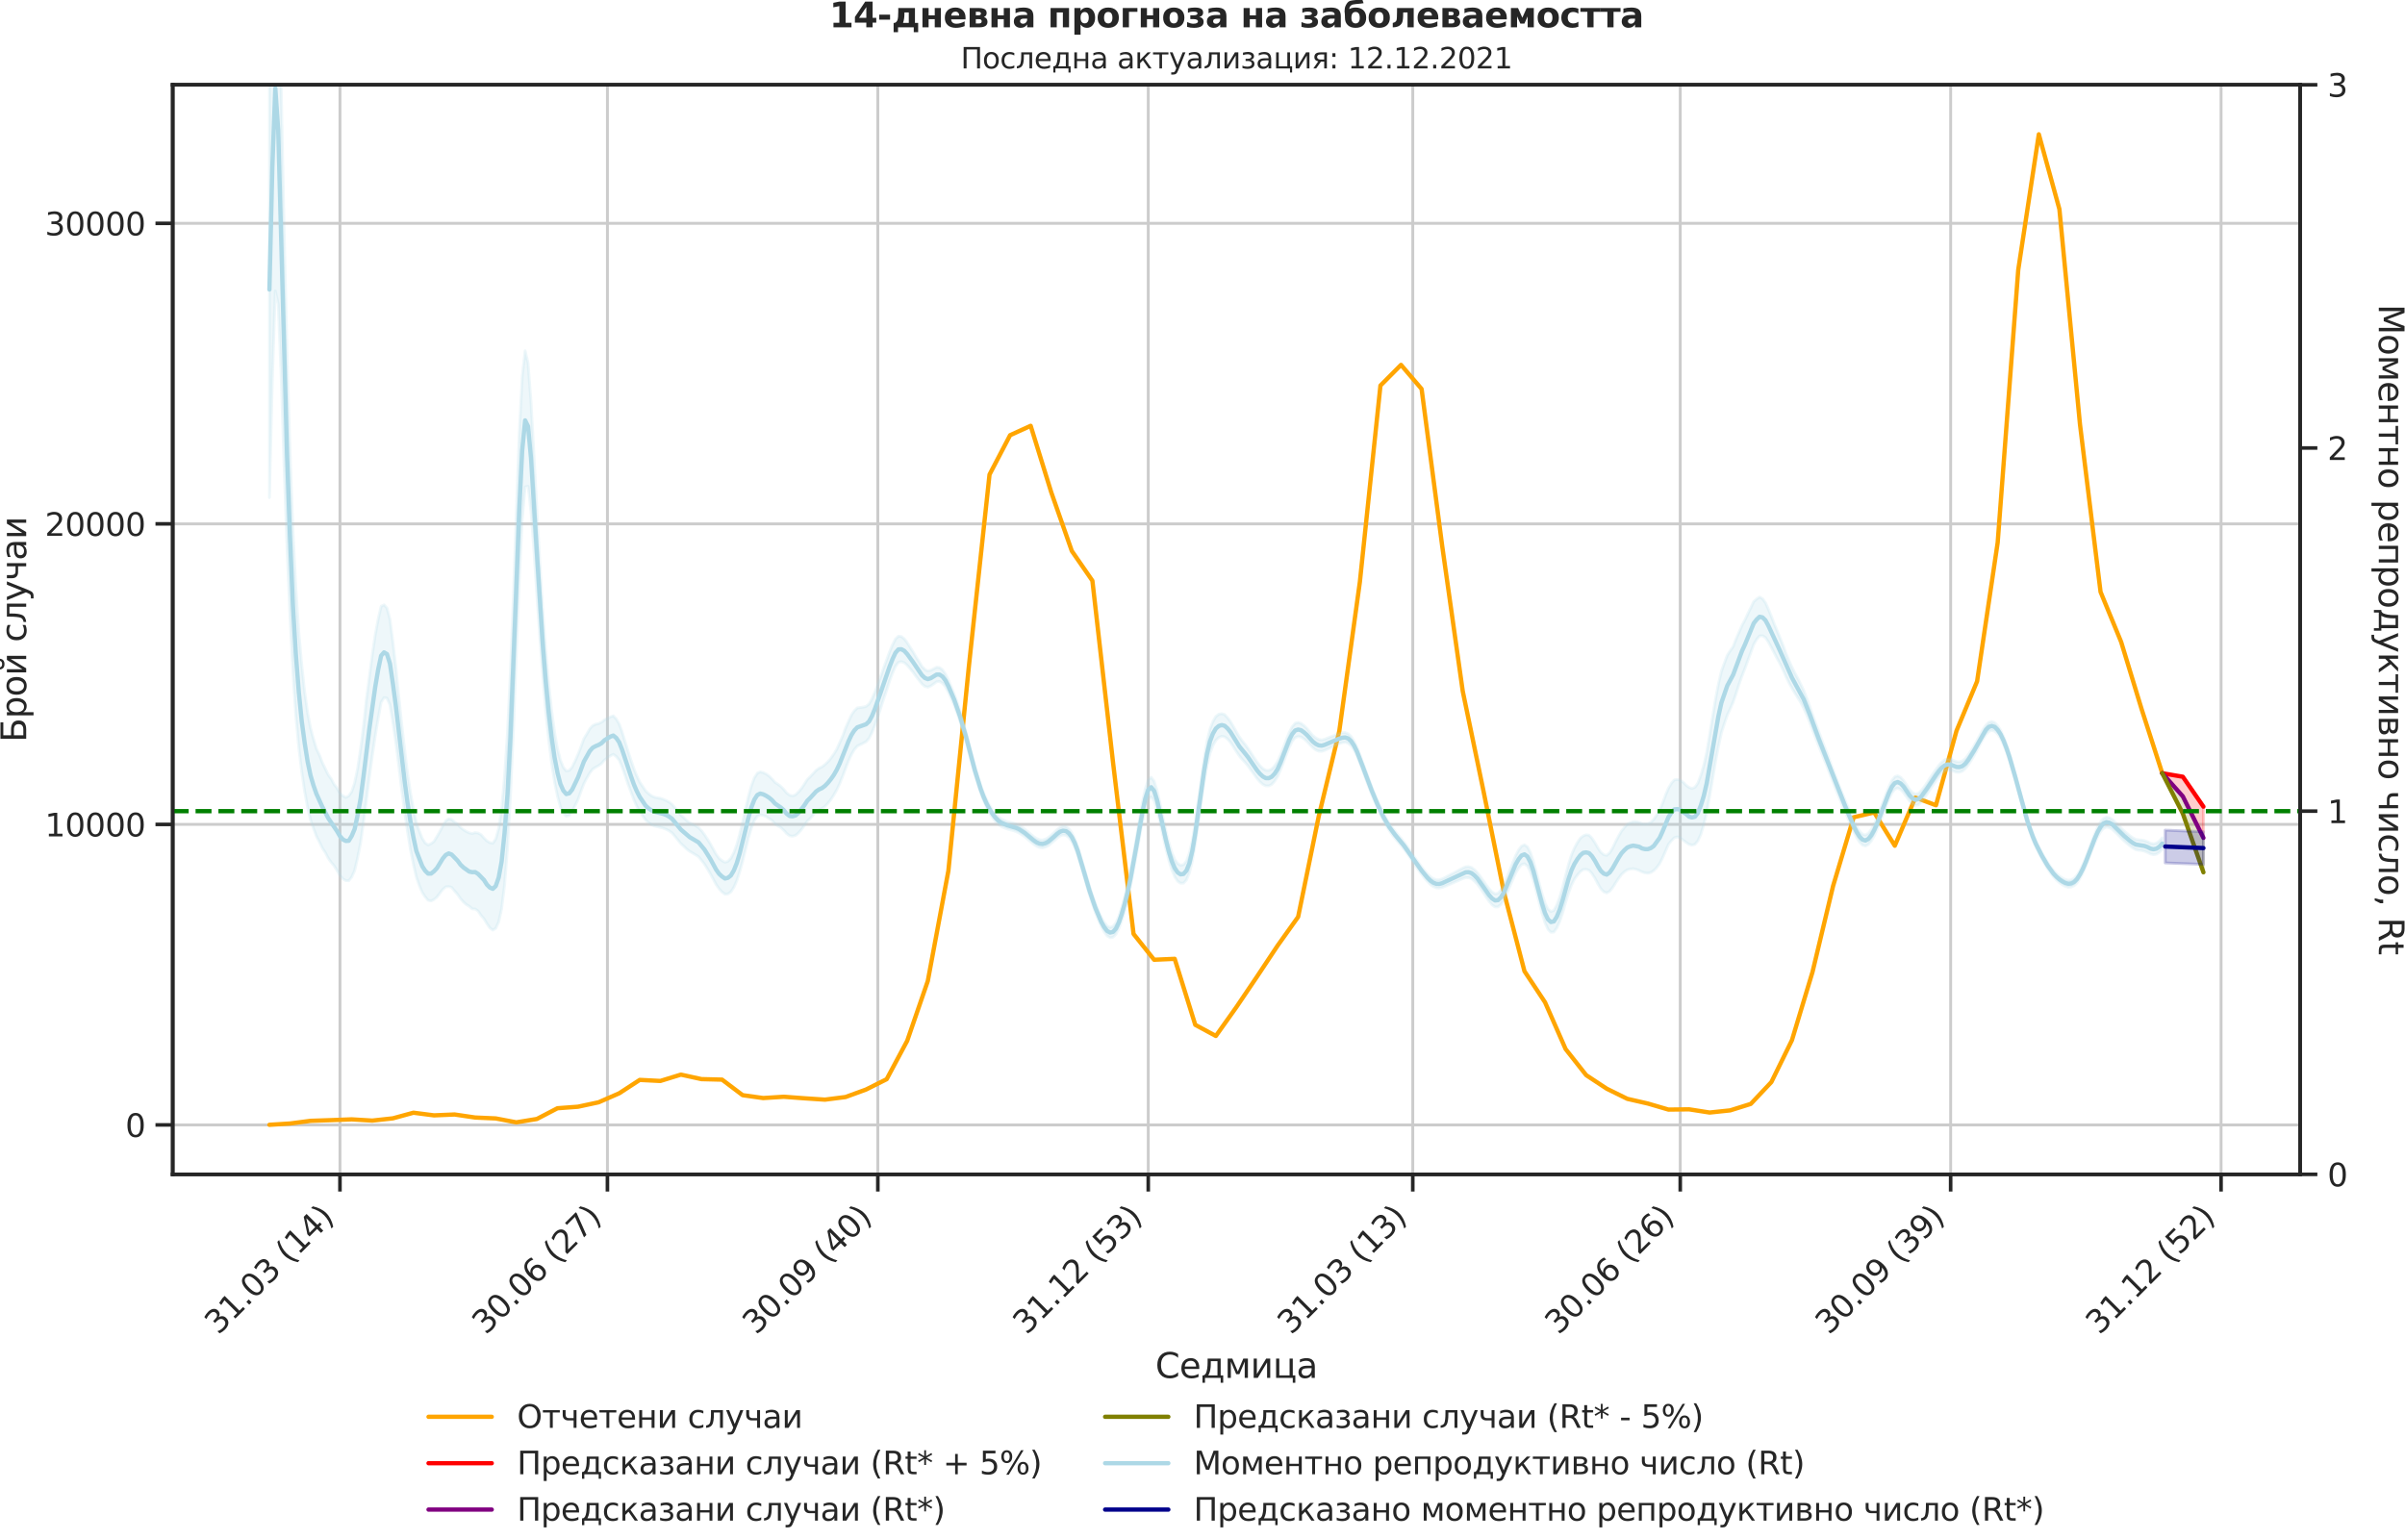 <?xml version="1.0" encoding="utf-8" standalone="no"?>
<!DOCTYPE svg PUBLIC "-//W3C//DTD SVG 1.1//EN"
  "http://www.w3.org/Graphics/SVG/1.1/DTD/svg11.dtd">
<svg xmlns:xlink="http://www.w3.org/1999/xlink" width="836.966pt" height="535.945pt" viewBox="0 0 836.966 535.945" xmlns="http://www.w3.org/2000/svg" version="1.1">
 <defs>
  <style type="text/css">*{stroke-linejoin: round; stroke-linecap: butt}</style>
 </defs>
 <g id="figure_1">
  <g id="patch_1">
   <path d="M 0 535.945 
L 836.966 535.945 
L 836.966 0 
L 0 0 
L 0 535.945 
z
" style="fill: none"/>
  </g>
  <g id="axes_1">
   <g id="patch_2">
    <path d="M 60.108 408.721 
L 800.467 408.721 
L 800.467 29.51 
L 60.108 29.51 
L 60.108 408.721 
z
" style="fill: none"/>
   </g>
   <g id="matplotlib.axis_1">
    <g id="xtick_1">
     <g id="line2d_1">
      <path d="M 118.309 408.721 
L 118.309 29.51 
" clip-path="url(#p2c95aad5f0)" style="fill: none; stroke: #cccccc; stroke-linecap: round"/>
     </g>
     <g id="line2d_2">
      <defs>
       <path id="m0b64514b1c" d="M 0 0 
L 0 6 
" style="stroke: #262626; stroke-width: 1.25"/>
      </defs>
      <g>
       <use xlink:href="#m0b64514b1c" x="118.309" y="408.721" style="fill: #262626; stroke: #262626; stroke-width: 1.25"/>
      </g>
     </g>
     <g id="text_1">
      <!-- 31.03 (14) -->
      <g style="fill: #262626" transform="translate(75.985 464.838)rotate(-45)scale(0.11 -0.11)">
       <defs>
        <path id="DejaVuSans-33" d="M 2597 2516 
Q 3050 2419 3304 2112 
Q 3559 1806 3559 1356 
Q 3559 666 3084 287 
Q 2609 -91 1734 -91 
Q 1441 -91 1130 -33 
Q 819 25 488 141 
L 488 750 
Q 750 597 1062 519 
Q 1375 441 1716 441 
Q 2309 441 2620 675 
Q 2931 909 2931 1356 
Q 2931 1769 2642 2001 
Q 2353 2234 1838 2234 
L 1294 2234 
L 1294 2753 
L 1863 2753 
Q 2328 2753 2575 2939 
Q 2822 3125 2822 3475 
Q 2822 3834 2567 4026 
Q 2313 4219 1838 4219 
Q 1578 4219 1281 4162 
Q 984 4106 628 3988 
L 628 4550 
Q 988 4650 1302 4700 
Q 1616 4750 1894 4750 
Q 2613 4750 3031 4423 
Q 3450 4097 3450 3541 
Q 3450 3153 3228 2886 
Q 3006 2619 2597 2516 
z
" transform="scale(0.016)"/>
        <path id="DejaVuSans-31" d="M 794 531 
L 1825 531 
L 1825 4091 
L 703 3866 
L 703 4441 
L 1819 4666 
L 2450 4666 
L 2450 531 
L 3481 531 
L 3481 0 
L 794 0 
L 794 531 
z
" transform="scale(0.016)"/>
        <path id="DejaVuSans-2e" d="M 684 794 
L 1344 794 
L 1344 0 
L 684 0 
L 684 794 
z
" transform="scale(0.016)"/>
        <path id="DejaVuSans-30" d="M 2034 4250 
Q 1547 4250 1301 3770 
Q 1056 3291 1056 2328 
Q 1056 1369 1301 889 
Q 1547 409 2034 409 
Q 2525 409 2770 889 
Q 3016 1369 3016 2328 
Q 3016 3291 2770 3770 
Q 2525 4250 2034 4250 
z
M 2034 4750 
Q 2819 4750 3233 4129 
Q 3647 3509 3647 2328 
Q 3647 1150 3233 529 
Q 2819 -91 2034 -91 
Q 1250 -91 836 529 
Q 422 1150 422 2328 
Q 422 3509 836 4129 
Q 1250 4750 2034 4750 
z
" transform="scale(0.016)"/>
        <path id="DejaVuSans-20" transform="scale(0.016)"/>
        <path id="DejaVuSans-28" d="M 1984 4856 
Q 1566 4138 1362 3434 
Q 1159 2731 1159 2009 
Q 1159 1288 1364 580 
Q 1569 -128 1984 -844 
L 1484 -844 
Q 1016 -109 783 600 
Q 550 1309 550 2009 
Q 550 2706 781 3412 
Q 1013 4119 1484 4856 
L 1984 4856 
z
" transform="scale(0.016)"/>
        <path id="DejaVuSans-34" d="M 2419 4116 
L 825 1625 
L 2419 1625 
L 2419 4116 
z
M 2253 4666 
L 3047 4666 
L 3047 1625 
L 3713 1625 
L 3713 1100 
L 3047 1100 
L 3047 0 
L 2419 0 
L 2419 1100 
L 313 1100 
L 313 1709 
L 2253 4666 
z
" transform="scale(0.016)"/>
        <path id="DejaVuSans-29" d="M 513 4856 
L 1013 4856 
Q 1481 4119 1714 3412 
Q 1947 2706 1947 2009 
Q 1947 1309 1714 600 
Q 1481 -109 1013 -844 
L 513 -844 
Q 928 -128 1133 580 
Q 1338 1288 1338 2009 
Q 1338 2731 1133 3434 
Q 928 4138 513 4856 
z
" transform="scale(0.016)"/>
       </defs>
       <use xlink:href="#DejaVuSans-33"/>
       <use xlink:href="#DejaVuSans-31" x="63.623"/>
       <use xlink:href="#DejaVuSans-2e" x="127.246"/>
       <use xlink:href="#DejaVuSans-30" x="159.033"/>
       <use xlink:href="#DejaVuSans-33" x="222.656"/>
       <use xlink:href="#DejaVuSans-20" x="286.279"/>
       <use xlink:href="#DejaVuSans-28" x="318.066"/>
       <use xlink:href="#DejaVuSans-31" x="357.08"/>
       <use xlink:href="#DejaVuSans-34" x="420.703"/>
       <use xlink:href="#DejaVuSans-29" x="484.326"/>
      </g>
     </g>
    </g>
    <g id="xtick_2">
     <g id="line2d_3">
      <path d="M 211.391 408.721 
L 211.391 29.51 
" clip-path="url(#p2c95aad5f0)" style="fill: none; stroke: #cccccc; stroke-linecap: round"/>
     </g>
     <g id="line2d_4">
      <g>
       <use xlink:href="#m0b64514b1c" x="211.391" y="408.721" style="fill: #262626; stroke: #262626; stroke-width: 1.25"/>
      </g>
     </g>
     <g id="text_2">
      <!-- 30.06 (27) -->
      <g style="fill: #262626" transform="translate(169.067 464.838)rotate(-45)scale(0.11 -0.11)">
       <defs>
        <path id="DejaVuSans-36" d="M 2113 2584 
Q 1688 2584 1439 2293 
Q 1191 2003 1191 1497 
Q 1191 994 1439 701 
Q 1688 409 2113 409 
Q 2538 409 2786 701 
Q 3034 994 3034 1497 
Q 3034 2003 2786 2293 
Q 2538 2584 2113 2584 
z
M 3366 4563 
L 3366 3988 
Q 3128 4100 2886 4159 
Q 2644 4219 2406 4219 
Q 1781 4219 1451 3797 
Q 1122 3375 1075 2522 
Q 1259 2794 1537 2939 
Q 1816 3084 2150 3084 
Q 2853 3084 3261 2657 
Q 3669 2231 3669 1497 
Q 3669 778 3244 343 
Q 2819 -91 2113 -91 
Q 1303 -91 875 529 
Q 447 1150 447 2328 
Q 447 3434 972 4092 
Q 1497 4750 2381 4750 
Q 2619 4750 2861 4703 
Q 3103 4656 3366 4563 
z
" transform="scale(0.016)"/>
        <path id="DejaVuSans-32" d="M 1228 531 
L 3431 531 
L 3431 0 
L 469 0 
L 469 531 
Q 828 903 1448 1529 
Q 2069 2156 2228 2338 
Q 2531 2678 2651 2914 
Q 2772 3150 2772 3378 
Q 2772 3750 2511 3984 
Q 2250 4219 1831 4219 
Q 1534 4219 1204 4116 
Q 875 4013 500 3803 
L 500 4441 
Q 881 4594 1212 4672 
Q 1544 4750 1819 4750 
Q 2544 4750 2975 4387 
Q 3406 4025 3406 3419 
Q 3406 3131 3298 2873 
Q 3191 2616 2906 2266 
Q 2828 2175 2409 1742 
Q 1991 1309 1228 531 
z
" transform="scale(0.016)"/>
        <path id="DejaVuSans-37" d="M 525 4666 
L 3525 4666 
L 3525 4397 
L 1831 0 
L 1172 0 
L 2766 4134 
L 525 4134 
L 525 4666 
z
" transform="scale(0.016)"/>
       </defs>
       <use xlink:href="#DejaVuSans-33"/>
       <use xlink:href="#DejaVuSans-30" x="63.623"/>
       <use xlink:href="#DejaVuSans-2e" x="127.246"/>
       <use xlink:href="#DejaVuSans-30" x="159.033"/>
       <use xlink:href="#DejaVuSans-36" x="222.656"/>
       <use xlink:href="#DejaVuSans-20" x="286.279"/>
       <use xlink:href="#DejaVuSans-28" x="318.066"/>
       <use xlink:href="#DejaVuSans-32" x="357.08"/>
       <use xlink:href="#DejaVuSans-37" x="420.703"/>
       <use xlink:href="#DejaVuSans-29" x="484.326"/>
      </g>
     </g>
    </g>
    <g id="xtick_3">
     <g id="line2d_5">
      <path d="M 305.496 408.721 
L 305.496 29.51 
" clip-path="url(#p2c95aad5f0)" style="fill: none; stroke: #cccccc; stroke-linecap: round"/>
     </g>
     <g id="line2d_6">
      <g>
       <use xlink:href="#m0b64514b1c" x="305.496" y="408.721" style="fill: #262626; stroke: #262626; stroke-width: 1.25"/>
      </g>
     </g>
     <g id="text_3">
      <!-- 30.09 (40) -->
      <g style="fill: #262626" transform="translate(263.172 464.838)rotate(-45)scale(0.11 -0.11)">
       <defs>
        <path id="DejaVuSans-39" d="M 703 97 
L 703 672 
Q 941 559 1184 500 
Q 1428 441 1663 441 
Q 2288 441 2617 861 
Q 2947 1281 2994 2138 
Q 2813 1869 2534 1725 
Q 2256 1581 1919 1581 
Q 1219 1581 811 2004 
Q 403 2428 403 3163 
Q 403 3881 828 4315 
Q 1253 4750 1959 4750 
Q 2769 4750 3195 4129 
Q 3622 3509 3622 2328 
Q 3622 1225 3098 567 
Q 2575 -91 1691 -91 
Q 1453 -91 1209 -44 
Q 966 3 703 97 
z
M 1959 2075 
Q 2384 2075 2632 2365 
Q 2881 2656 2881 3163 
Q 2881 3666 2632 3958 
Q 2384 4250 1959 4250 
Q 1534 4250 1286 3958 
Q 1038 3666 1038 3163 
Q 1038 2656 1286 2365 
Q 1534 2075 1959 2075 
z
" transform="scale(0.016)"/>
       </defs>
       <use xlink:href="#DejaVuSans-33"/>
       <use xlink:href="#DejaVuSans-30" x="63.623"/>
       <use xlink:href="#DejaVuSans-2e" x="127.246"/>
       <use xlink:href="#DejaVuSans-30" x="159.033"/>
       <use xlink:href="#DejaVuSans-39" x="222.656"/>
       <use xlink:href="#DejaVuSans-20" x="286.279"/>
       <use xlink:href="#DejaVuSans-28" x="318.066"/>
       <use xlink:href="#DejaVuSans-34" x="357.08"/>
       <use xlink:href="#DejaVuSans-30" x="420.703"/>
       <use xlink:href="#DejaVuSans-29" x="484.326"/>
      </g>
     </g>
    </g>
    <g id="xtick_4">
     <g id="line2d_7">
      <path d="M 399.601 408.721 
L 399.601 29.51 
" clip-path="url(#p2c95aad5f0)" style="fill: none; stroke: #cccccc; stroke-linecap: round"/>
     </g>
     <g id="line2d_8">
      <g>
       <use xlink:href="#m0b64514b1c" x="399.601" y="408.721" style="fill: #262626; stroke: #262626; stroke-width: 1.25"/>
      </g>
     </g>
     <g id="text_4">
      <!-- 31.12 (53) -->
      <g style="fill: #262626" transform="translate(357.277 464.838)rotate(-45)scale(0.11 -0.11)">
       <defs>
        <path id="DejaVuSans-35" d="M 691 4666 
L 3169 4666 
L 3169 4134 
L 1269 4134 
L 1269 2991 
Q 1406 3038 1543 3061 
Q 1681 3084 1819 3084 
Q 2600 3084 3056 2656 
Q 3513 2228 3513 1497 
Q 3513 744 3044 326 
Q 2575 -91 1722 -91 
Q 1428 -91 1123 -41 
Q 819 9 494 109 
L 494 744 
Q 775 591 1075 516 
Q 1375 441 1709 441 
Q 2250 441 2565 725 
Q 2881 1009 2881 1497 
Q 2881 1984 2565 2268 
Q 2250 2553 1709 2553 
Q 1456 2553 1204 2497 
Q 953 2441 691 2322 
L 691 4666 
z
" transform="scale(0.016)"/>
       </defs>
       <use xlink:href="#DejaVuSans-33"/>
       <use xlink:href="#DejaVuSans-31" x="63.623"/>
       <use xlink:href="#DejaVuSans-2e" x="127.246"/>
       <use xlink:href="#DejaVuSans-31" x="159.033"/>
       <use xlink:href="#DejaVuSans-32" x="222.656"/>
       <use xlink:href="#DejaVuSans-20" x="286.279"/>
       <use xlink:href="#DejaVuSans-28" x="318.066"/>
       <use xlink:href="#DejaVuSans-35" x="357.08"/>
       <use xlink:href="#DejaVuSans-33" x="420.703"/>
       <use xlink:href="#DejaVuSans-29" x="484.326"/>
      </g>
     </g>
    </g>
    <g id="xtick_5">
     <g id="line2d_9">
      <path d="M 491.66 408.721 
L 491.66 29.51 
" clip-path="url(#p2c95aad5f0)" style="fill: none; stroke: #cccccc; stroke-linecap: round"/>
     </g>
     <g id="line2d_10">
      <g>
       <use xlink:href="#m0b64514b1c" x="491.66" y="408.721" style="fill: #262626; stroke: #262626; stroke-width: 1.25"/>
      </g>
     </g>
     <g id="text_5">
      <!-- 31.03 (13) -->
      <g style="fill: #262626" transform="translate(449.336 464.838)rotate(-45)scale(0.11 -0.11)">
       <use xlink:href="#DejaVuSans-33"/>
       <use xlink:href="#DejaVuSans-31" x="63.623"/>
       <use xlink:href="#DejaVuSans-2e" x="127.246"/>
       <use xlink:href="#DejaVuSans-30" x="159.033"/>
       <use xlink:href="#DejaVuSans-33" x="222.656"/>
       <use xlink:href="#DejaVuSans-20" x="286.279"/>
       <use xlink:href="#DejaVuSans-28" x="318.066"/>
       <use xlink:href="#DejaVuSans-31" x="357.08"/>
       <use xlink:href="#DejaVuSans-33" x="420.703"/>
       <use xlink:href="#DejaVuSans-29" x="484.326"/>
      </g>
     </g>
    </g>
    <g id="xtick_6">
     <g id="line2d_11">
      <path d="M 584.742 408.721 
L 584.742 29.51 
" clip-path="url(#p2c95aad5f0)" style="fill: none; stroke: #cccccc; stroke-linecap: round"/>
     </g>
     <g id="line2d_12">
      <g>
       <use xlink:href="#m0b64514b1c" x="584.742" y="408.721" style="fill: #262626; stroke: #262626; stroke-width: 1.25"/>
      </g>
     </g>
     <g id="text_6">
      <!-- 30.06 (26) -->
      <g style="fill: #262626" transform="translate(542.418 464.838)rotate(-45)scale(0.11 -0.11)">
       <use xlink:href="#DejaVuSans-33"/>
       <use xlink:href="#DejaVuSans-30" x="63.623"/>
       <use xlink:href="#DejaVuSans-2e" x="127.246"/>
       <use xlink:href="#DejaVuSans-30" x="159.033"/>
       <use xlink:href="#DejaVuSans-36" x="222.656"/>
       <use xlink:href="#DejaVuSans-20" x="286.279"/>
       <use xlink:href="#DejaVuSans-28" x="318.066"/>
       <use xlink:href="#DejaVuSans-32" x="357.08"/>
       <use xlink:href="#DejaVuSans-36" x="420.703"/>
       <use xlink:href="#DejaVuSans-29" x="484.326"/>
      </g>
     </g>
    </g>
    <g id="xtick_7">
     <g id="line2d_13">
      <path d="M 678.847 408.721 
L 678.847 29.51 
" clip-path="url(#p2c95aad5f0)" style="fill: none; stroke: #cccccc; stroke-linecap: round"/>
     </g>
     <g id="line2d_14">
      <g>
       <use xlink:href="#m0b64514b1c" x="678.847" y="408.721" style="fill: #262626; stroke: #262626; stroke-width: 1.25"/>
      </g>
     </g>
     <g id="text_7">
      <!-- 30.09 (39) -->
      <g style="fill: #262626" transform="translate(636.523 464.838)rotate(-45)scale(0.11 -0.11)">
       <use xlink:href="#DejaVuSans-33"/>
       <use xlink:href="#DejaVuSans-30" x="63.623"/>
       <use xlink:href="#DejaVuSans-2e" x="127.246"/>
       <use xlink:href="#DejaVuSans-30" x="159.033"/>
       <use xlink:href="#DejaVuSans-39" x="222.656"/>
       <use xlink:href="#DejaVuSans-20" x="286.279"/>
       <use xlink:href="#DejaVuSans-28" x="318.066"/>
       <use xlink:href="#DejaVuSans-33" x="357.08"/>
       <use xlink:href="#DejaVuSans-39" x="420.703"/>
       <use xlink:href="#DejaVuSans-29" x="484.326"/>
      </g>
     </g>
    </g>
    <g id="xtick_8">
     <g id="line2d_15">
      <path d="M 772.952 408.721 
L 772.952 29.51 
" clip-path="url(#p2c95aad5f0)" style="fill: none; stroke: #cccccc; stroke-linecap: round"/>
     </g>
     <g id="line2d_16">
      <g>
       <use xlink:href="#m0b64514b1c" x="772.952" y="408.721" style="fill: #262626; stroke: #262626; stroke-width: 1.25"/>
      </g>
     </g>
     <g id="text_8">
      <!-- 31.12 (52) -->
      <g style="fill: #262626" transform="translate(730.628 464.838)rotate(-45)scale(0.11 -0.11)">
       <use xlink:href="#DejaVuSans-33"/>
       <use xlink:href="#DejaVuSans-31" x="63.623"/>
       <use xlink:href="#DejaVuSans-2e" x="127.246"/>
       <use xlink:href="#DejaVuSans-31" x="159.033"/>
       <use xlink:href="#DejaVuSans-32" x="222.656"/>
       <use xlink:href="#DejaVuSans-20" x="286.279"/>
       <use xlink:href="#DejaVuSans-28" x="318.066"/>
       <use xlink:href="#DejaVuSans-35" x="357.08"/>
       <use xlink:href="#DejaVuSans-32" x="420.703"/>
       <use xlink:href="#DejaVuSans-29" x="484.326"/>
      </g>
     </g>
    </g>
    <g id="text_9">
     <!-- Седмица -->
     <g style="fill: #262626" transform="translate(402.072 479.573)scale(0.12 -0.12)">
      <defs>
       <path id="DejaVuSans-421" d="M 4122 4306 
L 4122 3641 
Q 3803 3938 3442 4084 
Q 3081 4231 2675 4231 
Q 1875 4231 1450 3742 
Q 1025 3253 1025 2328 
Q 1025 1406 1450 917 
Q 1875 428 2675 428 
Q 3081 428 3442 575 
Q 3803 722 4122 1019 
L 4122 359 
Q 3791 134 3420 21 
Q 3050 -91 2638 -91 
Q 1578 -91 968 557 
Q 359 1206 359 2328 
Q 359 3453 968 4101 
Q 1578 4750 2638 4750 
Q 3056 4750 3426 4639 
Q 3797 4528 4122 4306 
z
" transform="scale(0.016)"/>
       <path id="DejaVuSans-435" d="M 3597 1894 
L 3597 1613 
L 953 1613 
Q 991 1019 1311 708 
Q 1631 397 2203 397 
Q 2534 397 2845 478 
Q 3156 559 3463 722 
L 3463 178 
Q 3153 47 2828 -22 
Q 2503 -91 2169 -91 
Q 1331 -91 842 396 
Q 353 884 353 1716 
Q 353 2575 817 3079 
Q 1281 3584 2069 3584 
Q 2775 3584 3186 3129 
Q 3597 2675 3597 1894 
z
M 3022 2063 
Q 3016 2534 2758 2815 
Q 2500 3097 2075 3097 
Q 1594 3097 1305 2825 
Q 1016 2553 972 2059 
L 3022 2063 
z
" transform="scale(0.016)"/>
       <path id="DejaVuSans-434" d="M 1384 459 
L 3053 459 
L 3053 3041 
L 1844 3041 
L 1844 2603 
Q 1844 1316 1475 628 
L 1384 459 
z
M 550 459 
Q 834 584 959 850 
Q 1266 1509 1266 2838 
L 1266 3500 
L 3631 3500 
L 3631 459 
L 4091 459 
L 4091 -884 
L 3631 -884 
L 3631 0 
L 794 0 
L 794 -884 
L 334 -884 
L 334 459 
L 550 459 
z
" transform="scale(0.016)"/>
       <path id="DejaVuSans-43c" d="M 581 3500 
L 1422 3500 
L 2416 1156 
L 3413 3500 
L 4247 3500 
L 4247 0 
L 3669 0 
L 3669 2950 
L 2703 672 
L 2128 672 
L 1159 2950 
L 1159 0 
L 581 0 
L 581 3500 
z
" transform="scale(0.016)"/>
       <path id="DejaVuSans-438" d="M 3578 3500 
L 3578 0 
L 3006 0 
L 3006 2809 
L 1319 0 
L 581 0 
L 581 3500 
L 1153 3500 
L 1153 697 
L 2838 3500 
L 3578 3500 
z
" transform="scale(0.016)"/>
       <path id="DejaVuSans-446" d="M 3603 0 
L 581 0 
L 581 3500 
L 1159 3500 
L 1159 459 
L 3025 459 
L 3025 3500 
L 3603 3500 
L 3603 459 
L 4063 459 
L 4063 -884 
L 3603 -884 
L 3603 0 
z
" transform="scale(0.016)"/>
       <path id="DejaVuSans-430" d="M 2194 1759 
Q 1497 1759 1228 1600 
Q 959 1441 959 1056 
Q 959 750 1161 570 
Q 1363 391 1709 391 
Q 2188 391 2477 730 
Q 2766 1069 2766 1631 
L 2766 1759 
L 2194 1759 
z
M 3341 1997 
L 3341 0 
L 2766 0 
L 2766 531 
Q 2569 213 2275 61 
Q 1981 -91 1556 -91 
Q 1019 -91 701 211 
Q 384 513 384 1019 
Q 384 1609 779 1909 
Q 1175 2209 1959 2209 
L 2766 2209 
L 2766 2266 
Q 2766 2663 2505 2880 
Q 2244 3097 1772 3097 
Q 1472 3097 1187 3025 
Q 903 2953 641 2809 
L 641 3341 
Q 956 3463 1253 3523 
Q 1550 3584 1831 3584 
Q 2591 3584 2966 3190 
Q 3341 2797 3341 1997 
z
" transform="scale(0.016)"/>
      </defs>
      <use xlink:href="#DejaVuSans-421"/>
      <use xlink:href="#DejaVuSans-435" x="69.824"/>
      <use xlink:href="#DejaVuSans-434" x="131.348"/>
      <use xlink:href="#DejaVuSans-43c" x="200.488"/>
      <use xlink:href="#DejaVuSans-438" x="275.928"/>
      <use xlink:href="#DejaVuSans-446" x="340.918"/>
      <use xlink:href="#DejaVuSans-430" x="408.984"/>
     </g>
    </g>
   </g>
   <g id="matplotlib.axis_2">
    <g id="ytick_1">
     <g id="line2d_17">
      <path d="M 60.108 391.526 
L 800.467 391.526 
" clip-path="url(#p2c95aad5f0)" style="fill: none; stroke: #cccccc; stroke-linecap: round"/>
     </g>
     <g id="line2d_18">
      <defs>
       <path id="m0fa3169bd7" d="M 0 0 
L -6 0 
" style="stroke: #262626; stroke-width: 1.25"/>
      </defs>
      <g>
       <use xlink:href="#m0fa3169bd7" x="60.108" y="391.526" style="fill: #262626; stroke: #262626; stroke-width: 1.25"/>
      </g>
     </g>
     <g id="text_10">
      <!-- 0 -->
      <g style="fill: #262626" transform="translate(43.609 395.705)scale(0.11 -0.11)">
       <use xlink:href="#DejaVuSans-30"/>
      </g>
     </g>
    </g>
    <g id="ytick_2">
     <g id="line2d_19">
      <path d="M 60.108 286.927 
L 800.467 286.927 
" clip-path="url(#p2c95aad5f0)" style="fill: none; stroke: #cccccc; stroke-linecap: round"/>
     </g>
     <g id="line2d_20">
      <g>
       <use xlink:href="#m0fa3169bd7" x="60.108" y="286.927" style="fill: #262626; stroke: #262626; stroke-width: 1.25"/>
      </g>
     </g>
     <g id="text_11">
      <!-- 10000 -->
      <g style="fill: #262626" transform="translate(15.614 291.106)scale(0.11 -0.11)">
       <use xlink:href="#DejaVuSans-31"/>
       <use xlink:href="#DejaVuSans-30" x="63.623"/>
       <use xlink:href="#DejaVuSans-30" x="127.246"/>
       <use xlink:href="#DejaVuSans-30" x="190.869"/>
       <use xlink:href="#DejaVuSans-30" x="254.492"/>
      </g>
     </g>
    </g>
    <g id="ytick_3">
     <g id="line2d_21">
      <path d="M 60.108 182.328 
L 800.467 182.328 
" clip-path="url(#p2c95aad5f0)" style="fill: none; stroke: #cccccc; stroke-linecap: round"/>
     </g>
     <g id="line2d_22">
      <g>
       <use xlink:href="#m0fa3169bd7" x="60.108" y="182.328" style="fill: #262626; stroke: #262626; stroke-width: 1.25"/>
      </g>
     </g>
     <g id="text_12">
      <!-- 20000 -->
      <g style="fill: #262626" transform="translate(15.614 186.507)scale(0.11 -0.11)">
       <use xlink:href="#DejaVuSans-32"/>
       <use xlink:href="#DejaVuSans-30" x="63.623"/>
       <use xlink:href="#DejaVuSans-30" x="127.246"/>
       <use xlink:href="#DejaVuSans-30" x="190.869"/>
       <use xlink:href="#DejaVuSans-30" x="254.492"/>
      </g>
     </g>
    </g>
    <g id="ytick_4">
     <g id="line2d_23">
      <path d="M 60.108 77.729 
L 800.467 77.729 
" clip-path="url(#p2c95aad5f0)" style="fill: none; stroke: #cccccc; stroke-linecap: round"/>
     </g>
     <g id="line2d_24">
      <g>
       <use xlink:href="#m0fa3169bd7" x="60.108" y="77.729" style="fill: #262626; stroke: #262626; stroke-width: 1.25"/>
      </g>
     </g>
     <g id="text_13">
      <!-- 30000 -->
      <g style="fill: #262626" transform="translate(15.614 81.908)scale(0.11 -0.11)">
       <use xlink:href="#DejaVuSans-33"/>
       <use xlink:href="#DejaVuSans-30" x="63.623"/>
       <use xlink:href="#DejaVuSans-30" x="127.246"/>
       <use xlink:href="#DejaVuSans-30" x="190.869"/>
       <use xlink:href="#DejaVuSans-30" x="254.492"/>
      </g>
     </g>
    </g>
    <g id="text_14">
     <!-- Брой случаи -->
     <g style="fill: #262626" transform="translate(9.118 258.325)rotate(-90)scale(0.12 -0.12)">
      <defs>
       <path id="DejaVuSans-411" d="M 3272 1372 
Q 3272 1806 3026 2017 
Q 2781 2228 2272 2228 
L 1259 2228 
L 1259 519 
L 2272 519 
Q 2781 519 3026 730 
Q 3272 941 3272 1372 
z
M 3609 4666 
L 3609 4147 
L 1259 4147 
L 1259 2747 
L 2303 2747 
Q 3088 2747 3513 2406 
Q 3938 2066 3938 1372 
Q 3938 681 3527 340 
Q 3116 0 2303 0 
L 628 0 
L 628 4666 
L 3609 4666 
z
" transform="scale(0.016)"/>
       <path id="DejaVuSans-440" d="M 1159 525 
L 1159 -1331 
L 581 -1331 
L 581 3500 
L 1159 3500 
L 1159 2969 
Q 1341 3281 1617 3432 
Q 1894 3584 2278 3584 
Q 2916 3584 3314 3078 
Q 3713 2572 3713 1747 
Q 3713 922 3314 415 
Q 2916 -91 2278 -91 
Q 1894 -91 1617 61 
Q 1341 213 1159 525 
z
M 3116 1747 
Q 3116 2381 2855 2742 
Q 2594 3103 2138 3103 
Q 1681 3103 1420 2742 
Q 1159 2381 1159 1747 
Q 1159 1113 1420 752 
Q 1681 391 2138 391 
Q 2594 391 2855 752 
Q 3116 1113 3116 1747 
z
" transform="scale(0.016)"/>
       <path id="DejaVuSans-43e" d="M 1959 3097 
Q 1497 3097 1228 2736 
Q 959 2375 959 1747 
Q 959 1119 1226 758 
Q 1494 397 1959 397 
Q 2419 397 2687 759 
Q 2956 1122 2956 1747 
Q 2956 2369 2687 2733 
Q 2419 3097 1959 3097 
z
M 1959 3584 
Q 2709 3584 3137 3096 
Q 3566 2609 3566 1747 
Q 3566 888 3137 398 
Q 2709 -91 1959 -91 
Q 1206 -91 779 398 
Q 353 888 353 1747 
Q 353 2609 779 3096 
Q 1206 3584 1959 3584 
z
" transform="scale(0.016)"/>
       <path id="DejaVuSans-439" d="M 3578 3500 
L 3578 0 
L 3006 0 
L 3006 2809 
L 1319 0 
L 581 0 
L 581 3500 
L 1153 3500 
L 1153 697 
L 2838 3500 
L 3578 3500 
z
M 1102 4833 
L 1471 4833 
Q 1505 4599 1656 4481 
Q 1808 4364 2080 4364 
Q 2349 4364 2499 4480 
Q 2649 4596 2689 4833 
L 3058 4833 
Q 3027 4386 2780 4161 
Q 2533 3936 2080 3936 
Q 1627 3936 1380 4161 
Q 1133 4386 1102 4833 
z
" transform="scale(0.016)"/>
       <path id="DejaVuSans-441" d="M 3122 3366 
L 3122 2828 
Q 2878 2963 2633 3030 
Q 2388 3097 2138 3097 
Q 1578 3097 1268 2742 
Q 959 2388 959 1747 
Q 959 1106 1268 751 
Q 1578 397 2138 397 
Q 2388 397 2633 464 
Q 2878 531 3122 666 
L 3122 134 
Q 2881 22 2623 -34 
Q 2366 -91 2075 -91 
Q 1284 -91 818 406 
Q 353 903 353 1747 
Q 353 2603 823 3093 
Q 1294 3584 2113 3584 
Q 2378 3584 2631 3529 
Q 2884 3475 3122 3366 
z
" transform="scale(0.016)"/>
       <path id="DejaVuSans-43b" d="M 238 0 
L 238 478 
Q 806 566 981 959 
Q 1194 1513 1194 2928 
L 1194 3500 
L 3559 3500 
L 3559 0 
L 2984 0 
L 2984 3041 
L 1769 3041 
L 1769 2694 
Q 1769 1344 1494 738 
Q 1200 91 238 0 
z
" transform="scale(0.016)"/>
       <path id="DejaVuSans-443" d="M 2059 -325 
Q 1816 -950 1584 -1140 
Q 1353 -1331 966 -1331 
L 506 -1331 
L 506 -850 
L 844 -850 
Q 1081 -850 1212 -737 
Q 1344 -625 1503 -206 
L 1606 56 
L 191 3500 
L 800 3500 
L 1894 763 
L 2988 3500 
L 3597 3500 
L 2059 -325 
z
" transform="scale(0.016)"/>
       <path id="DejaVuSans-447" d="M 2625 0 
L 2625 1472 
L 1553 1472 
Q 1075 1472 756 1769 
Q 469 2038 469 2613 
L 469 3500 
L 1044 3500 
L 1044 2666 
Q 1044 2300 1206 2116 
Q 1372 1931 1697 1931 
L 2625 1931 
L 2625 3500 
L 3200 3500 
L 3200 0 
L 2625 0 
z
" transform="scale(0.016)"/>
      </defs>
      <use xlink:href="#DejaVuSans-411"/>
      <use xlink:href="#DejaVuSans-440" x="68.604"/>
      <use xlink:href="#DejaVuSans-43e" x="132.08"/>
      <use xlink:href="#DejaVuSans-439" x="193.262"/>
      <use xlink:href="#DejaVuSans-20" x="258.252"/>
      <use xlink:href="#DejaVuSans-441" x="290.039"/>
      <use xlink:href="#DejaVuSans-43b" x="345.02"/>
      <use xlink:href="#DejaVuSans-443" x="408.936"/>
      <use xlink:href="#DejaVuSans-447" x="468.115"/>
      <use xlink:href="#DejaVuSans-430" x="527.197"/>
      <use xlink:href="#DejaVuSans-438" x="588.477"/>
     </g>
    </g>
   </g>
   <g id="PolyCollection_1">
    <defs>
     <path id="m3661b2841a" d="M 752.494 -266.82 
L 752.494 -266.82 
L 759.655 -265.597 
L 766.815 -255.189 
L 766.815 -244.321 
L 766.815 -244.321 
L 759.655 -258.756 
L 752.494 -266.82 
z
" style="stroke: #ff0000; stroke-opacity: 0.2"/>
    </defs>
    <g clip-path="url(#p2c95aad5f0)">
     <use xlink:href="#m3661b2841a" x="0" y="535.945" style="fill: #ff0000; fill-opacity: 0.2; stroke: #ff0000; stroke-opacity: 0.2"/>
    </g>
   </g>
   <g id="PolyCollection_2">
    <defs>
     <path id="m03c61c68ba" d="M 752.494 -266.82 
L 752.494 -266.82 
L 759.655 -258.756 
L 766.815 -244.321 
L 766.815 -232.345 
L 766.815 -232.345 
L 759.655 -252.762 
L 752.494 -266.82 
z
" style="stroke: #808000; stroke-opacity: 0.2"/>
    </defs>
    <g clip-path="url(#p2c95aad5f0)">
     <use xlink:href="#m03c61c68ba" x="0" y="535.945" style="fill: #808000; fill-opacity: 0.2; stroke: #808000; stroke-opacity: 0.2"/>
    </g>
   </g>
   <g id="line2d_25">
    <path d="M 93.76 391.484 
L 100.92 391.034 
L 108.081 390.103 
L 115.241 389.863 
L 122.401 389.591 
L 129.561 390.02 
L 136.721 389.235 
L 143.881 387.279 
L 151.041 388.2 
L 158.202 387.896 
L 165.362 388.953 
L 172.522 389.267 
L 179.682 390.626 
L 186.842 389.455 
L 194.002 385.721 
L 201.163 385.187 
L 208.323 383.65 
L 215.483 380.522 
L 222.643 375.857 
L 229.803 376.223 
L 236.963 374.016 
L 244.123 375.585 
L 251.284 375.763 
L 258.444 381.171 
L 265.604 382.175 
L 272.764 381.725 
L 279.924 382.258 
L 287.084 382.729 
L 294.245 381.819 
L 301.405 379.204 
L 308.565 375.616 
L 315.725 362.228 
L 322.885 341.433 
L 330.045 303.098 
L 337.205 231.678 
L 344.366 165.163 
L 351.526 151.471 
L 358.686 148.208 
L 365.846 171.345 
L 373.006 191.773 
L 380.166 202.118 
L 387.327 265.202 
L 394.487 325.053 
L 401.647 334.038 
L 408.807 333.724 
L 415.967 356.694 
L 423.127 360.565 
L 430.288 350.502 
L 437.448 339.917 
L 444.608 329.143 
L 451.768 319.112 
L 458.928 284.134 
L 466.088 254.449 
L 473.248 202.547 
L 480.409 134.192 
L 487.569 126.995 
L 494.729 135.374 
L 501.889 189.943 
L 509.049 240.569 
L 516.209 275.034 
L 523.37 310.504 
L 530.53 338.024 
L 537.69 348.849 
L 544.85 365.125 
L 552.01 374.204 
L 559.17 378.922 
L 566.33 382.447 
L 573.491 384.089 
L 580.651 386.191 
L 587.811 386.097 
L 594.971 387.216 
L 602.131 386.463 
L 609.291 384.214 
L 616.452 376.621 
L 623.612 362.039 
L 630.772 338.295 
L 637.932 308.38 
L 645.092 284.448 
L 652.252 282.774 
L 659.412 294.353 
L 666.573 277.586 
L 673.733 280.264 
L 680.893 254.334 
L 688.053 237.138 
L 695.213 188.834 
L 702.373 93.9 
L 709.534 46.747 
L 716.694 72.802 
L 723.854 147.674 
L 731.014 206.009 
L 738.174 223.404 
L 745.334 246.907 
L 752.494 269.124 
" clip-path="url(#p2c95aad5f0)" style="fill: none; stroke: #ffa500; stroke-width: 1.5; stroke-linecap: round"/>
   </g>
   <g id="line2d_26">
    <path d="M 752.494 269.124 
L 759.655 270.348 
L 766.815 280.756 
" clip-path="url(#p2c95aad5f0)" style="fill: none; stroke: #ff0000; stroke-width: 1.5; stroke-linecap: round"/>
   </g>
   <g id="line2d_27">
    <path d="M 752.494 269.124 
L 759.655 277.189 
L 766.815 291.623 
" clip-path="url(#p2c95aad5f0)" style="fill: none; stroke: #800080; stroke-width: 1.5; stroke-linecap: round"/>
   </g>
   <g id="line2d_28">
    <path d="M 752.494 269.124 
L 759.655 283.182 
L 766.815 303.6 
" clip-path="url(#p2c95aad5f0)" style="fill: none; stroke: #808000; stroke-width: 1.5; stroke-linecap: round"/>
   </g>
   <g id="patch_3">
    <path d="M 60.108 408.721 
L 60.108 29.51 
" style="fill: none; stroke: #262626; stroke-width: 1.25; stroke-linejoin: miter; stroke-linecap: square"/>
   </g>
   <g id="patch_4">
    <path d="M 800.467 408.721 
L 800.467 29.51 
" style="fill: none; stroke: #262626; stroke-width: 1.25; stroke-linejoin: miter; stroke-linecap: square"/>
   </g>
   <g id="patch_5">
    <path d="M 60.108 408.721 
L 800.467 408.721 
" style="fill: none; stroke: #262626; stroke-width: 1.25; stroke-linejoin: miter; stroke-linecap: square"/>
   </g>
   <g id="patch_6">
    <path d="M 60.108 29.51 
L 800.467 29.51 
" style="fill: none; stroke: #262626; stroke-width: 1.25; stroke-linejoin: miter; stroke-linecap: square"/>
   </g>
   <g id="text_15">
    <!-- Последна актуализация: 12.12.2021 -->
    <g style="fill: #262626" transform="translate(334.356 23.822)scale(0.1 -0.1)">
     <defs>
      <path id="DejaVuSans-41f" d="M 4184 4666 
L 4184 0 
L 3553 0 
L 3553 4134 
L 1259 4134 
L 1259 0 
L 628 0 
L 628 4666 
L 4184 4666 
z
" transform="scale(0.016)"/>
      <path id="DejaVuSans-43d" d="M 581 3500 
L 1159 3500 
L 1159 2072 
L 3025 2072 
L 3025 3500 
L 3603 3500 
L 3603 0 
L 3025 0 
L 3025 1613 
L 1159 1613 
L 1159 0 
L 581 0 
L 581 3500 
z
" transform="scale(0.016)"/>
      <path id="DejaVuSans-43a" d="M 581 3500 
L 1153 3500 
L 1153 1856 
L 2775 3500 
L 3481 3500 
L 2144 2147 
L 3653 0 
L 3009 0 
L 1769 1766 
L 1153 1141 
L 1153 0 
L 581 0 
L 581 3500 
z
" transform="scale(0.016)"/>
      <path id="DejaVuSans-442" d="M 188 3500 
L 3541 3500 
L 3541 3041 
L 2147 3041 
L 2147 0 
L 1581 0 
L 1581 3041 
L 188 3041 
L 188 3500 
z
" transform="scale(0.016)"/>
      <path id="DejaVuSans-437" d="M 2206 1888 
Q 2594 1813 2809 1584 
Q 3025 1356 3025 1019 
Q 3025 478 2622 193 
Q 2219 -91 1475 -91 
Q 1225 -91 961 -47 
Q 697 -3 416 84 
L 416 619 
Q 638 503 903 445 
Q 1169 388 1459 388 
Q 1931 388 2195 563 
Q 2459 738 2459 1019 
Q 2459 1294 2225 1461 
Q 1991 1628 1563 1628 
L 1100 1628 
L 1100 2103 
L 1584 2103 
Q 1947 2103 2158 2242 
Q 2369 2381 2369 2600 
Q 2369 2800 2151 2944 
Q 1934 3088 1563 3088 
Q 1341 3088 1089 3047 
Q 838 3006 534 2916 
L 534 3438 
Q 841 3513 1106 3550 
Q 1372 3588 1609 3588 
Q 2222 3588 2576 3342 
Q 2931 3097 2931 2656 
Q 2931 2366 2743 2164 
Q 2556 1963 2206 1888 
z
" transform="scale(0.016)"/>
      <path id="DejaVuSans-44f" d="M 1181 2491 
Q 1181 2231 1381 2084 
Q 1581 1938 1953 1938 
L 2728 1938 
L 2728 3041 
L 1953 3041 
Q 1581 3041 1381 2897 
Q 1181 2753 1181 2491 
z
M 363 0 
L 1431 1534 
Q 1069 1616 828 1830 
Q 588 2044 588 2491 
Q 588 2997 923 3248 
Q 1259 3500 1938 3500 
L 3306 3500 
L 3306 0 
L 2728 0 
L 2728 1478 
L 2013 1478 
L 981 0 
L 363 0 
z
" transform="scale(0.016)"/>
      <path id="DejaVuSans-3a" d="M 750 794 
L 1409 794 
L 1409 0 
L 750 0 
L 750 794 
z
M 750 3309 
L 1409 3309 
L 1409 2516 
L 750 2516 
L 750 3309 
z
" transform="scale(0.016)"/>
     </defs>
     <use xlink:href="#DejaVuSans-41f"/>
     <use xlink:href="#DejaVuSans-43e" x="75.195"/>
     <use xlink:href="#DejaVuSans-441" x="136.377"/>
     <use xlink:href="#DejaVuSans-43b" x="191.357"/>
     <use xlink:href="#DejaVuSans-435" x="255.273"/>
     <use xlink:href="#DejaVuSans-434" x="316.797"/>
     <use xlink:href="#DejaVuSans-43d" x="385.938"/>
     <use xlink:href="#DejaVuSans-430" x="451.318"/>
     <use xlink:href="#DejaVuSans-20" x="512.598"/>
     <use xlink:href="#DejaVuSans-430" x="544.385"/>
     <use xlink:href="#DejaVuSans-43a" x="605.664"/>
     <use xlink:href="#DejaVuSans-442" x="666.064"/>
     <use xlink:href="#DejaVuSans-443" x="724.316"/>
     <use xlink:href="#DejaVuSans-430" x="783.496"/>
     <use xlink:href="#DejaVuSans-43b" x="844.775"/>
     <use xlink:href="#DejaVuSans-438" x="908.691"/>
     <use xlink:href="#DejaVuSans-437" x="973.682"/>
     <use xlink:href="#DejaVuSans-430" x="1026.855"/>
     <use xlink:href="#DejaVuSans-446" x="1088.135"/>
     <use xlink:href="#DejaVuSans-438" x="1156.201"/>
     <use xlink:href="#DejaVuSans-44f" x="1221.191"/>
     <use xlink:href="#DejaVuSans-3a" x="1281.348"/>
     <use xlink:href="#DejaVuSans-20" x="1315.039"/>
     <use xlink:href="#DejaVuSans-31" x="1346.826"/>
     <use xlink:href="#DejaVuSans-32" x="1410.449"/>
     <use xlink:href="#DejaVuSans-2e" x="1474.072"/>
     <use xlink:href="#DejaVuSans-31" x="1505.859"/>
     <use xlink:href="#DejaVuSans-32" x="1569.482"/>
     <use xlink:href="#DejaVuSans-2e" x="1633.105"/>
     <use xlink:href="#DejaVuSans-32" x="1664.893"/>
     <use xlink:href="#DejaVuSans-30" x="1728.516"/>
     <use xlink:href="#DejaVuSans-32" x="1792.139"/>
     <use xlink:href="#DejaVuSans-31" x="1855.762"/>
    </g>
   </g>
   <g id="text_16">
    <!-- 14-дневна прогноза на заболеваемостта -->
    <g style="fill: #262626" transform="translate(288.619 9.51)scale(0.12 -0.12)">
     <defs>
      <path id="DejaVuSans-Bold-31" d="M 750 831 
L 1813 831 
L 1813 3847 
L 722 3622 
L 722 4441 
L 1806 4666 
L 2950 4666 
L 2950 831 
L 4013 831 
L 4013 0 
L 750 0 
L 750 831 
z
" transform="scale(0.016)"/>
      <path id="DejaVuSans-Bold-34" d="M 2356 3675 
L 1038 1722 
L 2356 1722 
L 2356 3675 
z
M 2156 4666 
L 3494 4666 
L 3494 1722 
L 4159 1722 
L 4159 850 
L 3494 850 
L 3494 0 
L 2356 0 
L 2356 850 
L 288 850 
L 288 1881 
L 2156 4666 
z
" transform="scale(0.016)"/>
      <path id="DejaVuSans-Bold-2d" d="M 347 2297 
L 2309 2297 
L 2309 1388 
L 347 1388 
L 347 2297 
z
" transform="scale(0.016)"/>
      <path id="DejaVuSans-Bold-434" d="M 547 800 
Q 903 919 1053 1314 
Q 1203 1709 1203 2838 
L 1203 3500 
L 4228 3500 
L 4228 800 
L 4809 800 
L 4809 -884 
L 4009 -884 
L 4009 0 
L 1159 0 
L 1159 -884 
L 359 -884 
L 359 800 
L 547 800 
z
M 3109 2700 
L 2322 2700 
L 2322 2603 
Q 2322 1456 2063 800 
L 3109 800 
L 3109 2700 
z
" transform="scale(0.016)"/>
      <path id="DejaVuSans-Bold-43d" d="M 538 3500 
L 1656 3500 
L 1656 2169 
L 2766 2169 
L 2766 3500 
L 3884 3500 
L 3884 0 
L 2766 0 
L 2766 1478 
L 1656 1478 
L 1656 0 
L 538 0 
L 538 3500 
z
" transform="scale(0.016)"/>
      <path id="DejaVuSans-Bold-435" d="M 4031 1759 
L 4031 1441 
L 1416 1441 
Q 1456 1047 1700 850 
Q 1944 653 2381 653 
Q 2734 653 3104 758 
Q 3475 863 3866 1075 
L 3866 213 
Q 3469 63 3072 -14 
Q 2675 -91 2278 -91 
Q 1328 -91 801 392 
Q 275 875 275 1747 
Q 275 2603 792 3093 
Q 1309 3584 2216 3584 
Q 3041 3584 3536 3087 
Q 4031 2591 4031 1759 
z
M 2881 2131 
Q 2881 2450 2695 2645 
Q 2509 2841 2209 2841 
Q 1884 2841 1681 2658 
Q 1478 2475 1428 2131 
L 2881 2131 
z
" transform="scale(0.016)"/>
      <path id="DejaVuSans-Bold-432" d="M 2184 2181 
Q 2378 2181 2478 2261 
Q 2578 2341 2578 2497 
Q 2578 2653 2478 2731 
Q 2378 2809 2184 2809 
L 1656 2809 
L 1656 2181 
L 2184 2181 
z
M 2222 700 
Q 2469 700 2594 798 
Q 2719 897 2719 1094 
Q 2719 1288 2594 1384 
Q 2469 1481 2222 1481 
L 1656 1481 
L 1656 700 
L 2222 700 
z
M 538 3500 
L 2141 3500 
Q 2919 3500 3267 3279 
Q 3616 3059 3616 2575 
Q 3616 2319 3487 2139 
Q 3359 1959 3119 1872 
Q 3428 1788 3598 1561 
Q 3769 1334 3769 1003 
Q 3769 497 3403 248 
Q 3038 0 2294 0 
L 538 0 
L 538 3500 
z
" transform="scale(0.016)"/>
      <path id="DejaVuSans-Bold-430" d="M 2106 1575 
Q 1756 1575 1579 1456 
Q 1403 1338 1403 1106 
Q 1403 894 1545 773 
Q 1688 653 1941 653 
Q 2256 653 2472 879 
Q 2688 1106 2688 1447 
L 2688 1575 
L 2106 1575 
z
M 3816 1997 
L 3816 0 
L 2688 0 
L 2688 519 
Q 2463 200 2181 54 
Q 1900 -91 1497 -91 
Q 953 -91 614 226 
Q 275 544 275 1050 
Q 275 1666 698 1953 
Q 1122 2241 2028 2241 
L 2688 2241 
L 2688 2328 
Q 2688 2594 2478 2717 
Q 2269 2841 1825 2841 
Q 1466 2841 1156 2769 
Q 847 2697 581 2553 
L 581 3406 
Q 941 3494 1303 3539 
Q 1666 3584 2028 3584 
Q 2975 3584 3395 3211 
Q 3816 2838 3816 1997 
z
" transform="scale(0.016)"/>
      <path id="DejaVuSans-Bold-20" transform="scale(0.016)"/>
      <path id="DejaVuSans-Bold-43f" d="M 3884 3500 
L 3884 0 
L 2766 0 
L 2766 2700 
L 1656 2700 
L 1656 0 
L 538 0 
L 538 3500 
L 3884 3500 
z
" transform="scale(0.016)"/>
      <path id="DejaVuSans-Bold-440" d="M 1656 506 
L 1656 -1331 
L 538 -1331 
L 538 3500 
L 1656 3500 
L 1656 2988 
Q 1888 3294 2169 3439 
Q 2450 3584 2816 3584 
Q 3463 3584 3878 3070 
Q 4294 2556 4294 1747 
Q 4294 938 3878 423 
Q 3463 -91 2816 -91 
Q 2450 -91 2169 54 
Q 1888 200 1656 506 
z
M 2400 2772 
Q 2041 2772 1848 2508 
Q 1656 2244 1656 1747 
Q 1656 1250 1848 986 
Q 2041 722 2400 722 
Q 2759 722 2948 984 
Q 3138 1247 3138 1747 
Q 3138 2247 2948 2509 
Q 2759 2772 2400 2772 
z
" transform="scale(0.016)"/>
      <path id="DejaVuSans-Bold-43e" d="M 2203 2784 
Q 1831 2784 1636 2517 
Q 1441 2250 1441 1747 
Q 1441 1244 1636 976 
Q 1831 709 2203 709 
Q 2569 709 2762 976 
Q 2956 1244 2956 1747 
Q 2956 2250 2762 2517 
Q 2569 2784 2203 2784 
z
M 2203 3584 
Q 3106 3584 3614 3096 
Q 4122 2609 4122 1747 
Q 4122 884 3614 396 
Q 3106 -91 2203 -91 
Q 1297 -91 786 396 
Q 275 884 275 1747 
Q 275 2609 786 3096 
Q 1297 3584 2203 3584 
z
" transform="scale(0.016)"/>
      <path id="DejaVuSans-Bold-433" d="M 538 0 
L 538 3500 
L 3191 3500 
L 3191 2809 
L 1656 2809 
L 1656 0 
L 538 0 
z
" transform="scale(0.016)"/>
      <path id="DejaVuSans-Bold-437" d="M 900 2181 
L 1413 2181 
Q 1872 2181 2039 2281 
Q 2206 2381 2206 2519 
Q 2206 2841 1469 2841 
Q 853 2841 472 2625 
L 472 3434 
Q 1041 3584 1713 3584 
Q 2500 3584 2862 3361 
Q 3225 3138 3225 2666 
Q 3225 2047 2541 1888 
Q 3313 1697 3313 994 
Q 3313 453 2888 181 
Q 2463 -91 1553 -91 
Q 875 -91 313 84 
L 313 947 
Q 1013 653 1428 653 
Q 1884 653 2089 776 
Q 2294 900 2294 1056 
Q 2294 1491 1394 1491 
L 900 1491 
L 900 2181 
z
" transform="scale(0.016)"/>
      <path id="DejaVuSans-Bold-431" d="M 344 1941 
L 322 2463 
Q 275 2672 275 2881 
Q 275 3494 456 3894 
Q 791 4631 1238 4781 
Q 1606 4909 3141 5031 
Q 3297 5044 3475 5072 
L 3725 4378 
Q 3488 4316 2269 4209 
Q 1734 4163 1516 4013 
Q 1153 3766 1125 3300 
Q 1584 3584 2275 3584 
Q 3178 3584 3686 3096 
Q 4194 2609 4194 1747 
Q 4194 884 3687 396 
Q 3181 -91 2275 -91 
Q 1369 -91 858 396 
Q 347 884 347 1747 
Q 347 1866 344 1941 
z
M 2272 2784 
Q 1903 2784 1708 2517 
Q 1513 2250 1513 1747 
Q 1513 1244 1708 976 
Q 1903 709 2272 709 
Q 2641 709 2834 976 
Q 3028 1244 3028 1747 
Q 3028 2250 2834 2517 
Q 2641 2784 2272 2784 
z
" transform="scale(0.016)"/>
      <path id="DejaVuSans-Bold-43b" d="M 353 0 
L 353 800 
Q 906 913 1031 1278 
Q 1125 1556 1125 2928 
L 1125 3500 
L 4150 3500 
L 4150 0 
L 3031 0 
L 3031 2700 
L 2244 2700 
L 2244 2584 
Q 2244 1213 2028 813 
Q 1591 0 353 0 
z
" transform="scale(0.016)"/>
      <path id="DejaVuSans-Bold-43c" d="M 538 3500 
L 1825 3500 
L 2613 1750 
L 3400 3500 
L 4691 3500 
L 4691 0 
L 3575 0 
L 3575 1984 
L 2984 672 
L 2250 672 
L 1656 1984 
L 1656 0 
L 538 0 
L 538 3500 
z
" transform="scale(0.016)"/>
      <path id="DejaVuSans-Bold-441" d="M 3366 3391 
L 3366 2478 
Q 3138 2634 2908 2709 
Q 2678 2784 2431 2784 
Q 1963 2784 1702 2511 
Q 1441 2238 1441 1747 
Q 1441 1256 1702 982 
Q 1963 709 2431 709 
Q 2694 709 2930 787 
Q 3166 866 3366 1019 
L 3366 103 
Q 3103 6 2833 -42 
Q 2563 -91 2291 -91 
Q 1344 -91 809 395 
Q 275 881 275 1747 
Q 275 2613 809 3098 
Q 1344 3584 2291 3584 
Q 2566 3584 2833 3536 
Q 3100 3488 3366 3391 
z
" transform="scale(0.016)"/>
      <path id="DejaVuSans-Bold-442" d="M 25 3500 
L 3681 3500 
L 3681 2809 
L 2413 2809 
L 2413 0 
L 1297 0 
L 1297 2809 
L 25 2809 
L 25 3500 
z
" transform="scale(0.016)"/>
     </defs>
     <use xlink:href="#DejaVuSans-Bold-31"/>
     <use xlink:href="#DejaVuSans-Bold-34" x="69.58"/>
     <use xlink:href="#DejaVuSans-Bold-2d" x="139.16"/>
     <use xlink:href="#DejaVuSans-Bold-434" x="180.664"/>
     <use xlink:href="#DejaVuSans-Bold-43d" x="261.426"/>
     <use xlink:href="#DejaVuSans-Bold-435" x="330.518"/>
     <use xlink:href="#DejaVuSans-Bold-432" x="398.34"/>
     <use xlink:href="#DejaVuSans-Bold-43d" x="461.621"/>
     <use xlink:href="#DejaVuSans-Bold-430" x="530.713"/>
     <use xlink:href="#DejaVuSans-Bold-20" x="598.193"/>
     <use xlink:href="#DejaVuSans-Bold-43f" x="633.008"/>
     <use xlink:href="#DejaVuSans-Bold-440" x="702.1"/>
     <use xlink:href="#DejaVuSans-Bold-43e" x="773.682"/>
     <use xlink:href="#DejaVuSans-Bold-433" x="842.383"/>
     <use xlink:href="#DejaVuSans-Bold-43d" x="894.629"/>
     <use xlink:href="#DejaVuSans-Bold-43e" x="963.721"/>
     <use xlink:href="#DejaVuSans-Bold-437" x="1032.422"/>
     <use xlink:href="#DejaVuSans-Bold-430" x="1090.527"/>
     <use xlink:href="#DejaVuSans-Bold-20" x="1158.008"/>
     <use xlink:href="#DejaVuSans-Bold-43d" x="1192.822"/>
     <use xlink:href="#DejaVuSans-Bold-430" x="1261.914"/>
     <use xlink:href="#DejaVuSans-Bold-20" x="1329.395"/>
     <use xlink:href="#DejaVuSans-Bold-437" x="1364.209"/>
     <use xlink:href="#DejaVuSans-Bold-430" x="1422.314"/>
     <use xlink:href="#DejaVuSans-Bold-431" x="1489.795"/>
     <use xlink:href="#DejaVuSans-Bold-43e" x="1559.619"/>
     <use xlink:href="#DejaVuSans-Bold-43b" x="1628.32"/>
     <use xlink:href="#DejaVuSans-Bold-435" x="1701.562"/>
     <use xlink:href="#DejaVuSans-Bold-432" x="1769.385"/>
     <use xlink:href="#DejaVuSans-Bold-430" x="1832.666"/>
     <use xlink:href="#DejaVuSans-Bold-435" x="1900.146"/>
     <use xlink:href="#DejaVuSans-Bold-43c" x="1967.969"/>
     <use xlink:href="#DejaVuSans-Bold-43e" x="2049.707"/>
     <use xlink:href="#DejaVuSans-Bold-441" x="2118.408"/>
     <use xlink:href="#DejaVuSans-Bold-442" x="2177.686"/>
     <use xlink:href="#DejaVuSans-Bold-442" x="2235.645"/>
     <use xlink:href="#DejaVuSans-Bold-430" x="2293.604"/>
    </g>
   </g>
  </g>
  <g id="axes_2">
   <g id="matplotlib.axis_3">
    <g id="ytick_5">
     <g id="line2d_29">
      <defs>
       <path id="ma0cdb11278" d="M 0 0 
L 6 0 
" style="stroke: #262626; stroke-width: 1.25"/>
      </defs>
      <g>
       <use xlink:href="#ma0cdb11278" x="800.467" y="408.721" style="fill: #262626; stroke: #262626; stroke-width: 1.25"/>
      </g>
     </g>
     <g id="text_17">
      <!-- 0 -->
      <g style="fill: #262626" transform="translate(809.967 412.9)scale(0.11 -0.11)">
       <use xlink:href="#DejaVuSans-30"/>
      </g>
     </g>
    </g>
    <g id="ytick_6">
     <g id="line2d_30">
      <g>
       <use xlink:href="#ma0cdb11278" x="800.467" y="282.317" style="fill: #262626; stroke: #262626; stroke-width: 1.25"/>
      </g>
     </g>
     <g id="text_18">
      <!-- 1 -->
      <g style="fill: #262626" transform="translate(809.967 286.496)scale(0.11 -0.11)">
       <use xlink:href="#DejaVuSans-31"/>
      </g>
     </g>
    </g>
    <g id="ytick_7">
     <g id="line2d_31">
      <g>
       <use xlink:href="#ma0cdb11278" x="800.467" y="155.914" style="fill: #262626; stroke: #262626; stroke-width: 1.25"/>
      </g>
     </g>
     <g id="text_19">
      <!-- 2 -->
      <g style="fill: #262626" transform="translate(809.967 160.093)scale(0.11 -0.11)">
       <use xlink:href="#DejaVuSans-32"/>
      </g>
     </g>
    </g>
    <g id="ytick_8">
     <g id="line2d_32">
      <g>
       <use xlink:href="#ma0cdb11278" x="800.467" y="29.51" style="fill: #262626; stroke: #262626; stroke-width: 1.25"/>
      </g>
     </g>
     <g id="text_20">
      <!-- 3 -->
      <g style="fill: #262626" transform="translate(809.967 33.689)scale(0.11 -0.11)">
       <use xlink:href="#DejaVuSans-33"/>
      </g>
     </g>
    </g>
    <g id="text_21">
     <!-- Моментно репродуктивно число, Rt -->
     <g style="fill: #262626" transform="translate(827.848 105.888)rotate(-270)scale(0.12 -0.12)">
      <defs>
       <path id="DejaVuSans-41c" d="M 628 4666 
L 1569 4666 
L 2759 1491 
L 3956 4666 
L 4897 4666 
L 4897 0 
L 4281 0 
L 4281 4097 
L 3078 897 
L 2444 897 
L 1241 4097 
L 1241 0 
L 628 0 
L 628 4666 
z
" transform="scale(0.016)"/>
       <path id="DejaVuSans-43f" d="M 3603 3500 
L 3603 0 
L 3025 0 
L 3025 3041 
L 1159 3041 
L 1159 0 
L 581 0 
L 581 3500 
L 3603 3500 
z
" transform="scale(0.016)"/>
       <path id="DejaVuSans-432" d="M 1156 1613 
L 1156 459 
L 1975 459 
Q 2369 459 2575 607 
Q 2781 756 2781 1038 
Q 2781 1319 2575 1466 
Q 2369 1613 1975 1613 
L 1156 1613 
z
M 1156 3041 
L 1156 2072 
L 1913 2072 
Q 2238 2072 2444 2201 
Q 2650 2331 2650 2563 
Q 2650 2794 2444 2917 
Q 2238 3041 1913 3041 
L 1156 3041 
z
M 581 3500 
L 1950 3500 
Q 2566 3500 2897 3275 
Q 3228 3050 3228 2634 
Q 3228 2313 3059 2123 
Q 2891 1934 2559 1888 
Q 2956 1813 3175 1575 
Q 3394 1338 3394 981 
Q 3394 513 3033 256 
Q 2672 0 2003 0 
L 581 0 
L 581 3500 
z
" transform="scale(0.016)"/>
       <path id="DejaVuSans-2c" d="M 750 794 
L 1409 794 
L 1409 256 
L 897 -744 
L 494 -744 
L 750 256 
L 750 794 
z
" transform="scale(0.016)"/>
       <path id="DejaVuSans-52" d="M 2841 2188 
Q 3044 2119 3236 1894 
Q 3428 1669 3622 1275 
L 4263 0 
L 3584 0 
L 2988 1197 
Q 2756 1666 2539 1819 
Q 2322 1972 1947 1972 
L 1259 1972 
L 1259 0 
L 628 0 
L 628 4666 
L 2053 4666 
Q 2853 4666 3247 4331 
Q 3641 3997 3641 3322 
Q 3641 2881 3436 2590 
Q 3231 2300 2841 2188 
z
M 1259 4147 
L 1259 2491 
L 2053 2491 
Q 2509 2491 2742 2702 
Q 2975 2913 2975 3322 
Q 2975 3731 2742 3939 
Q 2509 4147 2053 4147 
L 1259 4147 
z
" transform="scale(0.016)"/>
       <path id="DejaVuSans-74" d="M 1172 4494 
L 1172 3500 
L 2356 3500 
L 2356 3053 
L 1172 3053 
L 1172 1153 
Q 1172 725 1289 603 
Q 1406 481 1766 481 
L 2356 481 
L 2356 0 
L 1766 0 
Q 1100 0 847 248 
Q 594 497 594 1153 
L 594 3053 
L 172 3053 
L 172 3500 
L 594 3500 
L 594 4494 
L 1172 4494 
z
" transform="scale(0.016)"/>
      </defs>
      <use xlink:href="#DejaVuSans-41c"/>
      <use xlink:href="#DejaVuSans-43e" x="86.279"/>
      <use xlink:href="#DejaVuSans-43c" x="147.461"/>
      <use xlink:href="#DejaVuSans-435" x="222.9"/>
      <use xlink:href="#DejaVuSans-43d" x="284.424"/>
      <use xlink:href="#DejaVuSans-442" x="349.805"/>
      <use xlink:href="#DejaVuSans-43d" x="408.057"/>
      <use xlink:href="#DejaVuSans-43e" x="473.438"/>
      <use xlink:href="#DejaVuSans-20" x="534.619"/>
      <use xlink:href="#DejaVuSans-440" x="566.406"/>
      <use xlink:href="#DejaVuSans-435" x="629.883"/>
      <use xlink:href="#DejaVuSans-43f" x="691.406"/>
      <use xlink:href="#DejaVuSans-440" x="756.787"/>
      <use xlink:href="#DejaVuSans-43e" x="820.264"/>
      <use xlink:href="#DejaVuSans-434" x="881.445"/>
      <use xlink:href="#DejaVuSans-443" x="950.586"/>
      <use xlink:href="#DejaVuSans-43a" x="1009.766"/>
      <use xlink:href="#DejaVuSans-442" x="1070.166"/>
      <use xlink:href="#DejaVuSans-438" x="1128.418"/>
      <use xlink:href="#DejaVuSans-432" x="1193.408"/>
      <use xlink:href="#DejaVuSans-43d" x="1252.344"/>
      <use xlink:href="#DejaVuSans-43e" x="1317.725"/>
      <use xlink:href="#DejaVuSans-20" x="1378.906"/>
      <use xlink:href="#DejaVuSans-447" x="1410.693"/>
      <use xlink:href="#DejaVuSans-438" x="1469.775"/>
      <use xlink:href="#DejaVuSans-441" x="1534.766"/>
      <use xlink:href="#DejaVuSans-43b" x="1589.746"/>
      <use xlink:href="#DejaVuSans-43e" x="1653.662"/>
      <use xlink:href="#DejaVuSans-2c" x="1714.844"/>
      <use xlink:href="#DejaVuSans-20" x="1746.631"/>
      <use xlink:href="#DejaVuSans-52" x="1778.418"/>
      <use xlink:href="#DejaVuSans-74" x="1847.9"/>
     </g>
    </g>
   </g>
   <g id="PolyCollection_3">
    <defs>
     <path id="m750dad4c52" d="M 93.76 -522.608 
L 93.76 -362.769 
L 94.783 -404.116 
L 95.806 -434.688 
L 96.829 -430.106 
L 97.852 -405.072 
L 98.875 -373.783 
L 99.898 -345.131 
L 100.92 -321.35 
L 101.943 -301.708 
L 102.966 -286.712 
L 103.989 -275.649 
L 105.012 -267.277 
L 106.035 -260.406 
L 107.058 -254.872 
L 108.081 -250.609 
L 109.103 -247.609 
L 110.126 -244.884 
L 111.149 -242.9 
L 112.172 -240.751 
L 113.195 -239.224 
L 114.218 -237.271 
L 115.241 -235.807 
L 116.264 -234.617 
L 117.286 -232.992 
L 118.309 -231.264 
L 119.332 -230.034 
L 120.355 -229.454 
L 121.378 -229.404 
L 122.401 -230.677 
L 123.424 -232.973 
L 124.447 -237.336 
L 125.469 -242.457 
L 126.492 -249.637 
L 127.515 -257.465 
L 128.538 -265.43 
L 129.561 -272.861 
L 130.584 -279.813 
L 131.607 -285.866 
L 132.63 -291.501 
L 133.653 -293.136 
L 134.675 -292.969 
L 135.698 -290.616 
L 136.721 -284.566 
L 137.744 -277.713 
L 138.767 -269.575 
L 139.79 -261.067 
L 140.813 -253.475 
L 141.836 -246.462 
L 142.858 -240.221 
L 143.881 -235.131 
L 144.904 -230.615 
L 145.927 -227.744 
L 146.95 -225.327 
L 147.973 -223.768 
L 148.996 -222.605 
L 150.019 -222.365 
L 151.041 -222.894 
L 152.064 -223.713 
L 153.087 -225.089 
L 154.11 -226.388 
L 155.133 -227.279 
L 156.156 -227.371 
L 157.179 -227.097 
L 158.202 -225.833 
L 159.224 -224.668 
L 160.247 -223.208 
L 161.27 -222.013 
L 162.293 -221.097 
L 163.316 -220.495 
L 164.339 -219.604 
L 165.362 -219.558 
L 166.385 -218.851 
L 167.408 -217.32 
L 168.43 -216.156 
L 169.453 -214.461 
L 170.476 -213.014 
L 171.499 -212.224 
L 172.522 -212.854 
L 173.545 -215.045 
L 174.568 -219.677 
L 175.591 -227.915 
L 176.613 -240.674 
L 177.636 -258.561 
L 178.659 -281.497 
L 179.682 -307.599 
L 180.705 -333.816 
L 181.728 -355.07 
L 182.751 -366.482 
L 183.774 -366.69 
L 184.796 -358.073 
L 185.819 -344.31 
L 186.842 -328.896 
L 187.865 -314.099 
L 188.888 -300.437 
L 189.911 -288.514 
L 190.934 -278.576 
L 191.957 -270.415 
L 192.98 -263.845 
L 194.002 -258.909 
L 195.025 -255.133 
L 196.048 -252.9 
L 197.071 -251.857 
L 198.094 -252.129 
L 199.117 -253.551 
L 200.14 -255.557 
L 201.163 -257.681 
L 202.185 -260.506 
L 203.208 -263.214 
L 204.231 -265.142 
L 205.254 -266.929 
L 206.277 -268.244 
L 207.3 -268.903 
L 208.323 -269.474 
L 209.346 -270.199 
L 210.368 -271.408 
L 211.391 -272.198 
L 212.414 -272.873 
L 213.437 -273.394 
L 214.46 -272.667 
L 215.483 -271.391 
L 216.506 -268.988 
L 217.529 -266.085 
L 218.551 -263.051 
L 219.574 -260.317 
L 220.597 -257.602 
L 221.62 -255.309 
L 222.643 -253.497 
L 223.666 -251.952 
L 224.689 -250.546 
L 225.712 -249.631 
L 226.735 -248.887 
L 227.757 -248.443 
L 228.78 -248.219 
L 229.803 -247.998 
L 230.826 -247.712 
L 231.849 -247.307 
L 232.872 -246.766 
L 233.895 -246.036 
L 234.918 -244.815 
L 235.94 -243.563 
L 236.963 -242.319 
L 237.986 -241.39 
L 239.009 -240.394 
L 240.032 -239.637 
L 241.055 -239.043 
L 242.078 -238.407 
L 243.101 -237.755 
L 244.123 -236.515 
L 245.146 -235.214 
L 246.169 -233.583 
L 247.192 -231.837 
L 248.215 -229.943 
L 249.238 -228.072 
L 250.261 -226.611 
L 251.284 -225.486 
L 252.307 -224.726 
L 253.329 -224.828 
L 254.352 -225.498 
L 255.375 -227.079 
L 256.398 -229.36 
L 257.421 -232.496 
L 258.444 -236.232 
L 259.467 -240.306 
L 260.49 -244.469 
L 261.512 -247.813 
L 262.535 -250.372 
L 263.558 -251.898 
L 264.581 -252.325 
L 265.604 -252.12 
L 266.627 -251.728 
L 267.65 -251.062 
L 268.673 -250.385 
L 269.695 -249.19 
L 270.718 -248.46 
L 271.741 -247.894 
L 272.764 -246.957 
L 273.787 -245.807 
L 274.81 -245.046 
L 275.833 -244.895 
L 276.856 -245.178 
L 277.878 -246.012 
L 278.901 -247.215 
L 279.924 -248.625 
L 280.947 -250.145 
L 281.97 -251.098 
L 282.993 -252.29 
L 284.016 -253.3 
L 285.039 -254.09 
L 286.062 -254.578 
L 287.084 -255.255 
L 288.107 -256.35 
L 289.13 -257.65 
L 290.153 -259.17 
L 291.176 -260.976 
L 292.199 -263.141 
L 293.222 -265.699 
L 294.245 -268.375 
L 295.267 -271.077 
L 296.29 -273.297 
L 297.313 -275.063 
L 298.336 -276.229 
L 299.359 -276.755 
L 300.382 -277.269 
L 301.405 -277.799 
L 302.428 -278.959 
L 303.45 -280.964 
L 304.473 -283.498 
L 305.496 -286.437 
L 306.519 -289.544 
L 307.542 -292.711 
L 308.565 -295.705 
L 309.588 -298.926 
L 310.611 -301.686 
L 311.634 -304.011 
L 312.656 -305.397 
L 313.679 -305.647 
L 314.702 -305.295 
L 315.725 -304.374 
L 316.748 -303.196 
L 317.771 -301.965 
L 318.794 -300.513 
L 319.817 -299.219 
L 320.839 -297.894 
L 321.862 -297.037 
L 322.885 -296.76 
L 323.908 -297.189 
L 324.931 -297.897 
L 325.954 -298.657 
L 326.977 -298.746 
L 328 -298.157 
L 329.022 -296.895 
L 330.045 -295.016 
L 331.068 -292.799 
L 332.091 -290.447 
L 333.114 -287.709 
L 334.137 -284.716 
L 335.16 -281.453 
L 336.183 -277.865 
L 337.205 -274.032 
L 338.228 -270.142 
L 339.251 -266.43 
L 340.274 -262.99 
L 341.297 -259.916 
L 342.32 -257.234 
L 343.343 -254.952 
L 344.366 -253.026 
L 345.389 -251.409 
L 346.411 -250.083 
L 347.434 -249.044 
L 348.457 -248.292 
L 349.48 -247.821 
L 350.503 -247.432 
L 351.526 -247.162 
L 352.549 -246.893 
L 353.572 -246.521 
L 354.594 -246.07 
L 355.617 -245.41 
L 356.64 -244.705 
L 357.663 -243.852 
L 358.686 -242.967 
L 359.709 -242.132 
L 360.732 -241.43 
L 361.755 -240.971 
L 362.777 -240.831 
L 363.8 -241.088 
L 364.823 -241.607 
L 365.846 -242.426 
L 366.869 -243.329 
L 367.892 -244.262 
L 368.915 -244.99 
L 369.938 -245.335 
L 370.961 -245.192 
L 371.983 -244.432 
L 373.006 -243.083 
L 374.029 -241.011 
L 375.052 -238.304 
L 376.075 -234.997 
L 377.098 -231.478 
L 378.121 -227.929 
L 379.144 -224.484 
L 380.166 -221.338 
L 381.189 -218.455 
L 382.212 -215.863 
L 383.235 -213.525 
L 384.258 -211.612 
L 385.281 -210.247 
L 386.304 -209.577 
L 387.327 -209.723 
L 388.349 -210.771 
L 389.372 -212.788 
L 390.395 -215.63 
L 391.418 -219.043 
L 392.441 -223.011 
L 393.464 -227.676 
L 394.487 -233.027 
L 395.51 -238.585 
L 396.532 -244.357 
L 397.555 -249.95 
L 398.578 -254.579 
L 399.601 -257.622 
L 400.624 -258.536 
L 401.647 -257.295 
L 402.67 -254.164 
L 403.693 -249.845 
L 404.716 -245.104 
L 405.738 -240.57 
L 406.761 -236.555 
L 407.784 -233.25 
L 408.807 -230.806 
L 409.83 -229.225 
L 410.853 -228.532 
L 411.876 -228.584 
L 412.899 -229.669 
L 413.921 -232.139 
L 414.944 -236.293 
L 415.967 -242.167 
L 416.99 -249.15 
L 418.013 -256.474 
L 419.036 -263.483 
L 420.059 -269.414 
L 421.082 -273.668 
L 422.104 -276.456 
L 423.127 -278.266 
L 424.15 -279.248 
L 425.173 -279.676 
L 426.196 -279.494 
L 427.219 -278.709 
L 428.242 -277.532 
L 429.265 -275.951 
L 430.288 -274.314 
L 431.31 -272.838 
L 432.333 -271.608 
L 433.356 -270.518 
L 434.379 -269.308 
L 435.402 -267.856 
L 436.425 -266.434 
L 437.448 -265.003 
L 438.471 -263.826 
L 439.493 -262.934 
L 440.516 -262.433 
L 441.539 -262.403 
L 442.562 -262.93 
L 443.585 -264.031 
L 444.608 -265.637 
L 445.631 -267.93 
L 446.654 -270.604 
L 447.676 -273.394 
L 448.699 -275.924 
L 449.722 -277.945 
L 450.745 -279.24 
L 451.768 -279.594 
L 452.791 -279.436 
L 453.814 -278.748 
L 454.837 -277.884 
L 455.859 -276.756 
L 456.882 -275.721 
L 457.905 -274.952 
L 458.928 -274.501 
L 459.951 -274.449 
L 460.974 -274.765 
L 461.997 -275.253 
L 463.02 -275.718 
L 464.043 -276.193 
L 465.065 -276.705 
L 466.088 -277.129 
L 467.111 -277.469 
L 468.134 -277.608 
L 469.157 -277.289 
L 470.18 -276.421 
L 471.203 -274.934 
L 472.226 -272.888 
L 473.248 -270.395 
L 474.271 -267.667 
L 475.294 -264.87 
L 476.317 -262.186 
L 477.34 -259.562 
L 478.363 -257.079 
L 479.386 -254.707 
L 480.409 -252.485 
L 481.431 -250.43 
L 482.454 -248.561 
L 483.477 -246.891 
L 484.5 -245.425 
L 485.523 -244.13 
L 486.546 -242.911 
L 487.569 -241.708 
L 488.592 -240.429 
L 489.614 -239.019 
L 490.637 -237.573 
L 491.66 -236.023 
L 492.683 -234.509 
L 493.706 -233.036 
L 494.729 -231.648 
L 495.752 -230.306 
L 496.775 -229.118 
L 497.798 -228.082 
L 498.82 -227.352 
L 499.843 -226.915 
L 500.866 -226.841 
L 501.889 -227.058 
L 502.912 -227.47 
L 503.935 -227.916 
L 504.958 -228.353 
L 505.981 -228.789 
L 507.003 -229.239 
L 508.026 -229.701 
L 509.049 -230.149 
L 510.072 -230.485 
L 511.095 -230.478 
L 512.118 -230.113 
L 513.141 -229.252 
L 514.164 -228.135 
L 515.186 -226.742 
L 516.209 -225.226 
L 517.232 -223.637 
L 518.255 -222.194 
L 519.278 -220.996 
L 520.301 -220.265 
L 521.324 -220.3 
L 522.347 -221.17 
L 523.37 -222.79 
L 524.392 -224.95 
L 525.415 -227.379 
L 526.438 -229.766 
L 527.461 -232.06 
L 528.484 -233.78 
L 529.507 -235.006 
L 530.53 -235.325 
L 531.553 -234.543 
L 532.575 -232.574 
L 533.598 -229.58 
L 534.621 -225.915 
L 535.644 -221.813 
L 536.667 -217.978 
L 537.69 -214.749 
L 538.713 -212.496 
L 539.736 -211.469 
L 540.758 -211.546 
L 541.781 -212.942 
L 542.804 -215.212 
L 543.827 -218.263 
L 544.85 -221.826 
L 545.873 -225.124 
L 546.896 -227.91 
L 547.919 -229.92 
L 548.941 -231.381 
L 549.964 -232.567 
L 550.987 -233.298 
L 552.01 -233.376 
L 553.033 -233.048 
L 554.056 -231.856 
L 555.079 -230.212 
L 556.102 -228.309 
L 557.125 -226.605 
L 558.147 -225.541 
L 559.17 -225.169 
L 560.193 -225.747 
L 561.216 -227.032 
L 562.239 -228.624 
L 563.262 -230.183 
L 564.285 -231.572 
L 565.308 -232.529 
L 566.33 -233.194 
L 567.353 -233.508 
L 568.376 -233.569 
L 569.399 -233.383 
L 570.422 -232.989 
L 571.445 -232.489 
L 572.468 -232.162 
L 573.491 -232.038 
L 574.513 -232.284 
L 575.536 -232.926 
L 576.559 -233.998 
L 577.582 -235.358 
L 578.605 -237.38 
L 579.628 -239.718 
L 580.651 -242.058 
L 581.674 -243.34 
L 582.697 -244.386 
L 583.719 -244.657 
L 584.742 -244.318 
L 585.765 -243.498 
L 586.788 -242.742 
L 587.811 -242.062 
L 588.834 -241.807 
L 589.857 -242.051 
L 590.88 -243.29 
L 591.902 -245.521 
L 592.925 -248.881 
L 593.948 -253.15 
L 594.971 -258.823 
L 595.994 -264.811 
L 597.017 -270.91 
L 598.04 -276.146 
L 599.063 -280.883 
L 600.085 -284.023 
L 601.108 -287.027 
L 602.131 -289.248 
L 603.154 -291.554 
L 604.177 -294.549 
L 605.2 -297.773 
L 606.223 -300.648 
L 607.246 -303.244 
L 608.268 -306.063 
L 609.291 -308.804 
L 610.314 -311.621 
L 611.337 -313.393 
L 612.36 -314.596 
L 613.383 -314.665 
L 614.406 -314.02 
L 615.429 -312.479 
L 616.452 -310.614 
L 617.474 -308.625 
L 618.497 -306.708 
L 619.52 -304.838 
L 620.543 -302.713 
L 621.566 -300.386 
L 622.589 -298.306 
L 623.612 -296.429 
L 624.635 -294.7 
L 625.657 -293.121 
L 626.68 -291.421 
L 627.703 -289.49 
L 628.726 -287.163 
L 629.749 -284.663 
L 630.772 -281.902 
L 631.795 -279.261 
L 632.818 -276.62 
L 633.84 -274.085 
L 634.863 -271.579 
L 635.886 -269.056 
L 636.909 -266.356 
L 637.932 -263.77 
L 638.955 -261.085 
L 639.978 -258.535 
L 641.001 -256.062 
L 642.024 -253.685 
L 643.046 -251.296 
L 644.069 -248.847 
L 645.092 -246.527 
L 646.115 -244.525 
L 647.138 -242.886 
L 648.161 -241.825 
L 649.184 -241.492 
L 650.207 -242.034 
L 651.229 -243.241 
L 652.252 -245.045 
L 653.275 -247.308 
L 654.298 -249.906 
L 655.321 -252.573 
L 656.344 -255.292 
L 657.367 -257.822 
L 658.39 -259.946 
L 659.412 -261.256 
L 660.435 -261.612 
L 661.458 -261.135 
L 662.481 -260.073 
L 663.504 -258.622 
L 664.527 -257.127 
L 665.55 -256.048 
L 666.573 -255.599 
L 667.595 -255.825 
L 668.618 -256.737 
L 669.641 -258.082 
L 670.664 -259.57 
L 671.687 -261.162 
L 672.71 -262.703 
L 673.733 -264.196 
L 674.756 -265.607 
L 675.779 -266.8 
L 676.801 -267.607 
L 677.824 -267.965 
L 678.847 -267.91 
L 679.87 -267.518 
L 680.893 -267.185 
L 681.916 -267.167 
L 682.939 -267.543 
L 683.962 -268.407 
L 684.984 -269.742 
L 686.007 -271.32 
L 687.03 -273.032 
L 688.053 -274.905 
L 689.076 -276.843 
L 690.099 -278.73 
L 691.122 -280.335 
L 692.145 -281.384 
L 693.167 -281.744 
L 694.19 -281.435 
L 695.213 -280.476 
L 696.236 -278.946 
L 697.259 -276.832 
L 698.282 -274.219 
L 699.305 -271.233 
L 700.328 -267.853 
L 701.351 -264.248 
L 702.373 -260.503 
L 703.396 -256.693 
L 704.419 -252.989 
L 705.442 -249.495 
L 706.465 -246.344 
L 707.488 -243.591 
L 708.511 -241.159 
L 709.534 -239.077 
L 710.556 -237.115 
L 711.579 -235.283 
L 712.602 -233.593 
L 713.625 -232.096 
L 714.648 -230.764 
L 715.671 -229.665 
L 716.694 -228.746 
L 717.717 -228.008 
L 718.739 -227.451 
L 719.762 -227.128 
L 720.785 -227.203 
L 721.808 -227.671 
L 722.831 -228.668 
L 723.854 -230.235 
L 724.877 -232.176 
L 725.9 -234.523 
L 726.922 -237.184 
L 727.945 -239.846 
L 728.968 -242.416 
L 729.991 -244.717 
L 731.014 -246.471 
L 732.037 -247.627 
L 733.06 -248.089 
L 734.083 -247.87 
L 735.106 -247.283 
L 736.128 -246.318 
L 737.151 -245.295 
L 738.174 -244.23 
L 739.197 -243.28 
L 740.22 -242.382 
L 741.243 -241.54 
L 742.266 -240.795 
L 743.289 -240.233 
L 744.311 -240.03 
L 745.334 -239.916 
L 746.357 -239.669 
L 747.38 -239.259 
L 748.403 -238.717 
L 749.426 -238.481 
L 750.449 -238.653 
L 751.472 -239.276 
L 752.494 -240.339 
L 752.494 -244.348 
L 752.494 -244.348 
L 751.472 -243.208 
L 750.449 -242.503 
L 749.426 -242.27 
L 748.403 -242.47 
L 747.38 -242.987 
L 746.357 -243.348 
L 745.334 -243.558 
L 744.311 -243.645 
L 743.289 -243.797 
L 742.266 -244.334 
L 741.243 -245.06 
L 740.22 -245.875 
L 739.197 -246.766 
L 738.174 -247.702 
L 737.151 -248.773 
L 736.128 -249.8 
L 735.106 -250.759 
L 734.083 -251.321 
L 733.06 -251.537 
L 732.037 -251.054 
L 731.014 -249.851 
L 729.991 -248.039 
L 728.968 -245.672 
L 727.945 -243.012 
L 726.922 -240.25 
L 725.9 -237.486 
L 724.877 -235.034 
L 723.854 -232.991 
L 722.831 -231.338 
L 721.808 -230.249 
L 720.785 -229.709 
L 719.762 -229.575 
L 718.739 -229.834 
L 717.717 -230.336 
L 716.694 -231.021 
L 715.671 -231.902 
L 714.648 -232.968 
L 713.625 -234.271 
L 712.602 -235.745 
L 711.579 -237.42 
L 710.556 -239.241 
L 709.534 -241.2 
L 708.511 -243.28 
L 707.488 -245.721 
L 706.465 -248.493 
L 705.442 -251.672 
L 704.419 -255.208 
L 703.396 -258.959 
L 702.373 -262.833 
L 701.351 -266.646 
L 700.328 -270.331 
L 699.305 -273.786 
L 698.282 -276.863 
L 697.259 -279.562 
L 696.236 -281.778 
L 695.213 -283.395 
L 694.19 -284.441 
L 693.167 -284.83 
L 692.145 -284.547 
L 691.122 -283.56 
L 690.099 -282.019 
L 689.076 -280.181 
L 688.053 -278.281 
L 687.03 -276.451 
L 686.007 -274.775 
L 684.984 -273.236 
L 683.962 -271.934 
L 682.939 -271.099 
L 681.916 -270.768 
L 680.893 -270.84 
L 679.87 -271.242 
L 678.847 -271.688 
L 677.824 -271.816 
L 676.801 -271.513 
L 675.779 -270.735 
L 674.756 -269.571 
L 673.733 -268.177 
L 672.71 -266.696 
L 671.687 -265.169 
L 670.664 -263.573 
L 669.641 -262.077 
L 668.618 -260.745 
L 667.595 -259.818 
L 666.573 -259.608 
L 665.55 -260.085 
L 664.527 -261.225 
L 663.504 -262.77 
L 662.481 -264.283 
L 661.458 -265.405 
L 660.435 -265.918 
L 659.412 -265.586 
L 658.39 -264.284 
L 657.367 -262.136 
L 656.344 -259.581 
L 655.321 -256.799 
L 654.298 -254.07 
L 653.275 -251.394 
L 652.252 -249.067 
L 651.229 -247.195 
L 650.207 -245.91 
L 649.184 -245.321 
L 648.161 -245.622 
L 647.138 -246.685 
L 646.115 -248.329 
L 645.092 -250.36 
L 644.069 -252.714 
L 643.046 -255.213 
L 642.024 -257.655 
L 641.001 -260.095 
L 639.978 -262.633 
L 638.955 -265.291 
L 637.932 -268.065 
L 636.909 -270.788 
L 635.886 -273.61 
L 634.863 -276.276 
L 633.84 -278.91 
L 632.818 -281.641 
L 631.795 -284.468 
L 630.772 -287.312 
L 629.749 -290.287 
L 628.726 -293.041 
L 627.703 -295.64 
L 626.68 -297.814 
L 625.657 -299.801 
L 624.635 -301.698 
L 623.612 -303.789 
L 622.589 -306.001 
L 621.566 -308.469 
L 620.543 -311.27 
L 619.52 -313.862 
L 618.497 -316.323 
L 617.474 -318.726 
L 616.452 -321.413 
L 615.429 -323.928 
L 614.406 -326.166 
L 613.383 -327.565 
L 612.36 -328.123 
L 611.337 -327.475 
L 610.314 -326.553 
L 609.291 -324.423 
L 608.268 -322.316 
L 607.246 -320.142 
L 606.223 -318.24 
L 605.2 -315.919 
L 604.177 -313.559 
L 603.154 -310.896 
L 602.131 -309.458 
L 601.108 -307.833 
L 600.085 -305.12 
L 599.063 -302.312 
L 598.04 -297.936 
L 597.017 -292.614 
L 595.994 -286.463 
L 594.971 -280.086 
L 593.948 -274.024 
L 592.925 -269.524 
L 591.902 -266.11 
L 590.88 -263.369 
L 589.857 -261.933 
L 588.834 -261.525 
L 587.811 -261.89 
L 586.788 -262.642 
L 585.765 -263.713 
L 584.742 -264.369 
L 583.719 -264.659 
L 582.697 -264.508 
L 581.674 -263.362 
L 580.651 -261.623 
L 579.628 -259.225 
L 578.605 -256.409 
L 577.582 -253.968 
L 576.559 -252.25 
L 575.536 -250.728 
L 574.513 -249.735 
L 573.491 -249.282 
L 572.468 -249.135 
L 571.445 -249.307 
L 570.422 -249.741 
L 569.399 -249.965 
L 568.376 -249.934 
L 567.353 -249.633 
L 566.33 -249.097 
L 565.308 -247.917 
L 564.285 -246.682 
L 563.262 -244.931 
L 562.239 -242.966 
L 561.216 -240.82 
L 560.193 -239.148 
L 559.17 -238.231 
L 558.147 -238.482 
L 557.125 -239.31 
L 556.102 -240.828 
L 555.079 -242.605 
L 554.056 -244.182 
L 553.033 -245.228 
L 552.01 -245.409 
L 550.987 -245.017 
L 549.964 -244.191 
L 548.941 -242.672 
L 547.919 -240.778 
L 546.896 -238.401 
L 545.873 -235.164 
L 544.85 -231.305 
L 543.827 -227.249 
L 542.804 -223.702 
L 541.781 -220.902 
L 540.758 -219.079 
L 539.736 -218.702 
L 538.713 -219.524 
L 537.69 -221.614 
L 536.667 -224.783 
L 535.644 -228.562 
L 534.621 -232.609 
L 533.598 -236.329 
L 532.575 -239.293 
L 531.553 -241.227 
L 530.53 -241.911 
L 529.507 -241.447 
L 528.484 -240.071 
L 527.461 -238.165 
L 526.438 -235.64 
L 525.415 -233.035 
L 524.392 -230.355 
L 523.37 -227.936 
L 522.347 -226.145 
L 521.324 -225.05 
L 520.301 -224.861 
L 519.278 -225.471 
L 518.255 -226.554 
L 517.232 -227.905 
L 516.209 -229.403 
L 515.186 -230.857 
L 514.164 -232.2 
L 513.141 -233.242 
L 512.118 -234.015 
L 511.095 -234.316 
L 510.072 -234.233 
L 509.049 -233.807 
L 508.026 -233.245 
L 507.003 -232.695 
L 505.981 -232.153 
L 504.958 -231.618 
L 503.935 -231.082 
L 502.912 -230.553 
L 501.889 -230.051 
L 500.866 -229.745 
L 499.843 -229.742 
L 498.82 -230.106 
L 497.798 -230.79 
L 496.775 -231.78 
L 495.752 -232.919 
L 494.729 -234.225 
L 493.706 -235.591 
L 492.683 -237.033 
L 491.66 -238.522 
L 490.637 -240.058 
L 489.614 -241.494 
L 488.592 -242.889 
L 487.569 -244.163 
L 486.546 -245.361 
L 485.523 -246.571 
L 484.5 -247.871 
L 483.477 -249.336 
L 482.454 -251.027 
L 481.431 -252.92 
L 480.409 -254.997 
L 479.386 -257.249 
L 478.363 -259.661 
L 477.34 -262.193 
L 476.317 -264.886 
L 475.294 -267.64 
L 474.271 -270.507 
L 473.248 -273.323 
L 472.226 -275.905 
L 471.203 -278.032 
L 470.18 -279.621 
L 469.157 -280.574 
L 468.134 -280.963 
L 467.111 -280.895 
L 466.088 -280.641 
L 465.065 -280.291 
L 464.043 -279.851 
L 463.02 -279.457 
L 461.997 -279.06 
L 460.974 -278.646 
L 459.951 -278.405 
L 458.928 -278.554 
L 457.905 -279.106 
L 456.882 -279.966 
L 455.859 -281.117 
L 454.837 -282.393 
L 453.814 -283.381 
L 452.791 -284.177 
L 451.768 -284.486 
L 450.745 -284.228 
L 449.722 -283.048 
L 448.699 -281.086 
L 447.676 -278.595 
L 446.654 -275.838 
L 445.631 -273.191 
L 444.608 -270.904 
L 443.585 -269.32 
L 442.562 -268.282 
L 441.539 -267.816 
L 440.516 -267.863 
L 439.493 -268.457 
L 438.471 -269.461 
L 437.448 -270.741 
L 436.425 -272.284 
L 435.402 -273.863 
L 434.379 -275.417 
L 433.356 -276.808 
L 432.333 -278.062 
L 431.31 -279.476 
L 430.288 -281.158 
L 429.265 -283.009 
L 428.242 -284.788 
L 427.219 -286.138 
L 426.196 -287.242 
L 425.173 -287.557 
L 424.15 -287.358 
L 423.127 -286.572 
L 422.104 -284.833 
L 421.082 -282.182 
L 420.059 -277.904 
L 419.036 -271.857 
L 418.013 -264.528 
L 416.99 -256.929 
L 415.967 -249.643 
L 414.944 -243.432 
L 413.921 -238.96 
L 412.899 -236.257 
L 411.876 -235.003 
L 410.853 -234.807 
L 409.83 -235.419 
L 408.807 -236.902 
L 407.784 -239.33 
L 406.761 -242.69 
L 405.738 -246.764 
L 404.716 -251.467 
L 403.693 -256.308 
L 402.67 -260.791 
L 401.647 -264.075 
L 400.624 -265.41 
L 399.601 -264.508 
L 398.578 -261.388 
L 397.555 -256.599 
L 396.532 -250.677 
L 395.51 -244.647 
L 394.487 -238.768 
L 393.464 -233.146 
L 392.441 -228.12 
L 391.418 -223.835 
L 390.395 -220.139 
L 389.372 -216.999 
L 388.349 -214.754 
L 387.327 -213.486 
L 386.304 -213.163 
L 385.281 -213.677 
L 384.258 -214.936 
L 383.235 -216.736 
L 382.212 -219 
L 381.189 -221.544 
L 380.166 -224.381 
L 379.144 -227.493 
L 378.121 -230.93 
L 377.098 -234.485 
L 376.075 -238.005 
L 375.052 -241.331 
L 374.029 -244.043 
L 373.006 -246.137 
L 371.983 -247.468 
L 370.961 -248.213 
L 369.938 -248.341 
L 368.915 -247.966 
L 367.892 -247.203 
L 366.869 -246.223 
L 365.846 -245.28 
L 364.823 -244.433 
L 363.8 -243.864 
L 362.777 -243.567 
L 361.755 -243.677 
L 360.732 -244.111 
L 359.709 -244.802 
L 358.686 -245.625 
L 357.663 -246.5 
L 356.64 -247.353 
L 355.617 -248.044 
L 354.594 -248.687 
L 353.572 -249.132 
L 352.549 -249.5 
L 351.526 -249.756 
L 350.503 -250.008 
L 349.48 -250.404 
L 348.457 -250.868 
L 347.434 -251.627 
L 346.411 -252.672 
L 345.389 -254.016 
L 344.366 -255.654 
L 343.343 -257.611 
L 342.32 -259.935 
L 341.297 -262.681 
L 340.274 -265.828 
L 339.251 -269.352 
L 338.228 -273.17 
L 337.205 -277.178 
L 336.183 -281.143 
L 335.16 -284.863 
L 334.137 -288.264 
L 333.114 -291.419 
L 332.091 -294.309 
L 331.068 -296.85 
L 330.045 -299.283 
L 329.022 -301.361 
L 328 -302.823 
L 326.977 -303.606 
L 325.954 -303.695 
L 324.931 -303.162 
L 323.908 -302.648 
L 322.885 -302.438 
L 321.862 -302.941 
L 320.839 -304.051 
L 319.817 -305.725 
L 318.794 -307.311 
L 317.771 -309.047 
L 316.748 -310.678 
L 315.725 -312.27 
L 314.702 -313.611 
L 313.679 -314.398 
L 312.656 -314.527 
L 311.634 -313.535 
L 310.611 -311.514 
L 309.588 -309.076 
L 308.565 -306.254 
L 307.542 -303.535 
L 306.519 -300.628 
L 305.496 -297.702 
L 304.473 -295.05 
L 303.45 -292.7 
L 302.428 -290.913 
L 301.405 -290.093 
L 300.382 -289.841 
L 299.359 -289.689 
L 298.336 -289.558 
L 297.313 -288.546 
L 296.29 -287.056 
L 295.267 -284.829 
L 294.245 -282.466 
L 293.222 -279.69 
L 292.199 -277.405 
L 291.176 -275.159 
L 290.153 -273.438 
L 289.13 -272.017 
L 288.107 -270.804 
L 287.084 -269.85 
L 286.062 -269.045 
L 285.039 -268.566 
L 284.016 -267.828 
L 282.993 -266.734 
L 281.97 -265.62 
L 280.947 -264.654 
L 279.924 -263.047 
L 278.901 -261.536 
L 277.878 -260.305 
L 276.856 -259.323 
L 275.833 -258.95 
L 274.81 -259.168 
L 273.787 -259.946 
L 272.764 -261.197 
L 271.741 -262.23 
L 270.718 -262.996 
L 269.695 -263.676 
L 268.673 -264.835 
L 267.65 -265.85 
L 266.627 -266.567 
L 265.604 -267.024 
L 264.581 -267.31 
L 263.558 -266.844 
L 262.535 -265.232 
L 261.512 -262.538 
L 260.49 -258.853 
L 259.467 -254.335 
L 258.444 -249.874 
L 257.421 -245.572 
L 256.398 -241.93 
L 255.375 -239.172 
L 254.352 -237.215 
L 253.329 -236.187 
L 252.307 -235.834 
L 251.284 -236.417 
L 250.261 -237.188 
L 249.238 -238.607 
L 248.215 -240.404 
L 247.192 -242.297 
L 246.169 -243.951 
L 245.146 -245.505 
L 244.123 -246.811 
L 243.101 -247.898 
L 242.078 -248.589 
L 241.055 -249.065 
L 240.032 -249.615 
L 239.009 -250.338 
L 237.986 -251.331 
L 236.963 -252.238 
L 235.94 -253.518 
L 234.918 -254.775 
L 233.895 -255.988 
L 232.872 -256.805 
L 231.849 -257.336 
L 230.826 -257.757 
L 229.803 -258.11 
L 228.78 -258.251 
L 227.757 -258.509 
L 226.735 -258.95 
L 225.712 -259.715 
L 224.689 -260.703 
L 223.666 -262.225 
L 222.643 -263.764 
L 221.62 -265.928 
L 220.597 -268.41 
L 219.574 -271.39 
L 218.551 -274.506 
L 217.529 -277.819 
L 216.506 -281.19 
L 215.483 -283.988 
L 214.46 -285.726 
L 213.437 -286.786 
L 212.414 -286.432 
L 211.391 -285.917 
L 210.368 -285.418 
L 209.346 -284.595 
L 208.323 -284.115 
L 207.3 -283.871 
L 206.277 -283.382 
L 205.254 -282.287 
L 204.231 -280.489 
L 203.208 -278.875 
L 202.185 -276.038 
L 201.163 -273.389 
L 200.14 -271.122 
L 199.117 -268.97 
L 198.094 -267.791 
L 197.071 -267.625 
L 196.048 -268.894 
L 195.025 -271.408 
L 194.002 -275.442 
L 192.98 -281.239 
L 191.957 -288.831 
L 190.934 -298.08 
L 189.911 -309.728 
L 188.888 -323.64 
L 187.865 -340.184 
L 186.842 -358.678 
L 185.819 -377.745 
L 184.796 -396.061 
L 183.774 -409.555 
L 182.751 -413.855 
L 181.728 -404.841 
L 180.705 -385.073 
L 179.682 -357.101 
L 178.659 -328.174 
L 177.636 -302.058 
L 176.613 -280.837 
L 175.591 -265.711 
L 174.568 -254.512 
L 173.545 -247.575 
L 172.522 -243.922 
L 171.499 -242.445 
L 170.476 -242.686 
L 169.453 -243.274 
L 168.43 -244.279 
L 167.408 -245.449 
L 166.385 -245.995 
L 165.362 -246.147 
L 164.339 -245.84 
L 163.316 -246.07 
L 162.293 -246.548 
L 161.27 -247.173 
L 160.247 -247.985 
L 159.224 -249.106 
L 158.202 -249.884 
L 157.179 -250.708 
L 156.156 -250.983 
L 155.133 -250.26 
L 154.11 -248.544 
L 153.087 -246.565 
L 152.064 -244.783 
L 151.041 -243.097 
L 150.019 -242.316 
L 148.996 -241.855 
L 147.973 -242.544 
L 146.95 -244.169 
L 145.927 -246.709 
L 144.904 -249.598 
L 143.881 -254.356 
L 142.858 -260.004 
L 141.836 -266.81 
L 140.813 -275.066 
L 139.79 -284.002 
L 138.767 -293.67 
L 137.744 -303.87 
L 136.721 -312.605 
L 135.698 -320.45 
L 134.675 -324.343 
L 133.653 -325.433 
L 132.63 -324.908 
L 131.607 -320.448 
L 130.584 -314.976 
L 129.561 -308.129 
L 128.538 -300.307 
L 127.515 -292.603 
L 126.492 -283.059 
L 125.469 -275.078 
L 124.447 -268.436 
L 123.424 -263.478 
L 122.401 -260.384 
L 121.378 -258.937 
L 120.355 -258.41 
L 119.332 -258.917 
L 118.309 -259.871 
L 117.286 -261.672 
L 116.264 -262.974 
L 115.241 -264.887 
L 114.218 -266.303 
L 113.195 -268.408 
L 112.172 -270.54 
L 111.149 -273.21 
L 110.126 -275.314 
L 109.103 -278.775 
L 108.081 -282.517 
L 107.058 -287.923 
L 106.035 -295.085 
L 105.012 -304.491 
L 103.989 -315.919 
L 102.966 -331.184 
L 101.943 -351.543 
L 100.92 -379.208 
L 99.898 -413.091 
L 98.875 -456.225 
L 97.852 -506.059 
L 96.829 -556.688 
L 95.806 -584.046 
L 94.783 -562.319 
L 93.76 -522.608 
z
" style="stroke: #add8e6; stroke-opacity: 0.2"/>
    </defs>
    <g clip-path="url(#p2c95aad5f0)">
     <use xlink:href="#m750dad4c52" x="0" y="535.945" style="fill: #add8e6; fill-opacity: 0.2; stroke: #add8e6; stroke-opacity: 0.2"/>
    </g>
   </g>
   <g id="PolyCollection_4">
    <defs>
     <path id="m98e0f9d27f" d="M 753.517 -247.018 
L 753.517 -235.609 
L 754.54 -235.57 
L 755.563 -235.531 
L 756.586 -235.492 
L 757.609 -235.453 
L 758.632 -235.414 
L 759.655 -235.375 
L 760.677 -235.336 
L 761.7 -235.297 
L 762.723 -235.258 
L 763.746 -235.219 
L 764.769 -235.18 
L 765.792 -235.141 
L 766.815 -235.102 
L 766.815 -246.457 
L 766.815 -246.457 
L 765.792 -246.5 
L 764.769 -246.544 
L 763.746 -246.587 
L 762.723 -246.63 
L 761.7 -246.673 
L 760.677 -246.716 
L 759.655 -246.759 
L 758.632 -246.803 
L 757.609 -246.846 
L 756.586 -246.889 
L 755.563 -246.932 
L 754.54 -246.975 
L 753.517 -247.018 
z
" style="stroke: #00008b; stroke-opacity: 0.2"/>
    </defs>
    <g clip-path="url(#p2c95aad5f0)">
     <use xlink:href="#m98e0f9d27f" x="0" y="535.945" style="fill: #00008b; fill-opacity: 0.2; stroke: #00008b; stroke-opacity: 0.2"/>
    </g>
   </g>
   <g id="line2d_33">
    <path d="M 93.76 100.769 
L 94.783 58.033 
L 95.806 30.741 
L 96.829 45.37 
L 99.898 158.374 
L 100.92 187.062 
L 101.943 210.726 
L 102.966 227.843 
L 103.989 240.903 
L 105.012 251.071 
L 106.035 258.611 
L 107.058 265.085 
L 108.081 269.924 
L 109.103 273.385 
L 110.126 276.316 
L 112.172 280.815 
L 114.218 284.739 
L 117.286 289.278 
L 118.309 291.012 
L 119.332 292.172 
L 120.355 292.697 
L 121.378 292.622 
L 122.401 290.944 
L 123.424 288.522 
L 124.447 283.76 
L 125.469 278.068 
L 126.492 270.3 
L 128.538 253.688 
L 130.584 239.095 
L 131.607 233.05 
L 132.63 228.215 
L 133.653 227.049 
L 134.675 227.661 
L 135.698 230.953 
L 136.721 237.848 
L 137.744 245.525 
L 140.813 271.909 
L 141.836 279.519 
L 142.858 286.012 
L 143.881 291.478 
L 144.904 296.205 
L 146.95 301.48 
L 147.973 303.072 
L 148.996 304.062 
L 150.019 304.043 
L 151.041 303.244 
L 152.064 302.139 
L 154.11 298.788 
L 155.133 297.568 
L 156.156 297.033 
L 157.179 297.427 
L 159.224 299.533 
L 160.247 300.925 
L 161.27 301.906 
L 163.316 303.357 
L 164.339 303.556 
L 165.362 303.517 
L 166.385 304.17 
L 168.43 306.269 
L 169.453 307.892 
L 170.476 308.92 
L 171.499 309.352 
L 172.522 308.381 
L 173.545 305.439 
L 174.568 299.884 
L 175.591 289.91 
L 176.613 276.418 
L 177.636 256.706 
L 179.682 204.735 
L 180.705 177.688 
L 181.728 156.807 
L 182.751 146.318 
L 183.774 148.393 
L 184.796 159.357 
L 186.842 192.44 
L 188.888 224.184 
L 189.911 237.049 
L 190.934 247.816 
L 191.957 256.488 
L 192.98 263.602 
L 194.002 268.921 
L 195.025 272.852 
L 196.048 275.169 
L 197.071 276.364 
L 198.094 276.106 
L 199.117 274.831 
L 201.163 270.555 
L 203.208 265.053 
L 205.254 261.389 
L 206.277 260.237 
L 207.3 259.683 
L 208.323 259.262 
L 209.346 258.663 
L 210.368 257.64 
L 212.414 256.384 
L 213.437 256.008 
L 214.46 256.843 
L 215.483 258.343 
L 216.506 260.931 
L 219.574 270.16 
L 220.597 273.023 
L 221.62 275.405 
L 222.643 277.383 
L 224.689 280.419 
L 225.712 281.357 
L 226.735 282.068 
L 227.757 282.52 
L 230.826 283.271 
L 231.849 283.664 
L 232.872 284.234 
L 233.895 284.988 
L 236.963 288.732 
L 240.032 291.379 
L 243.101 293.192 
L 245.146 295.666 
L 247.192 298.933 
L 249.238 302.691 
L 250.261 304.134 
L 251.284 305.074 
L 252.307 305.762 
L 253.329 305.521 
L 254.352 304.707 
L 255.375 302.972 
L 256.398 300.431 
L 257.421 297.039 
L 259.467 288.752 
L 260.49 284.446 
L 261.512 280.921 
L 262.535 278.286 
L 263.558 276.701 
L 264.581 276.199 
L 265.604 276.456 
L 266.627 276.969 
L 267.65 277.629 
L 268.673 278.489 
L 269.695 279.649 
L 271.741 281.069 
L 272.764 281.985 
L 273.787 283.237 
L 274.81 284.015 
L 275.833 284.105 
L 276.856 283.811 
L 277.878 282.942 
L 279.924 280.29 
L 280.947 278.708 
L 281.97 277.716 
L 284.016 275.468 
L 285.039 274.747 
L 286.062 274.296 
L 287.084 273.523 
L 288.107 272.468 
L 289.13 271.212 
L 290.153 269.758 
L 291.176 267.982 
L 292.199 265.807 
L 294.245 260.629 
L 295.267 258.05 
L 296.29 255.849 
L 297.313 254.238 
L 298.336 253.158 
L 301.405 252.07 
L 302.428 251.11 
L 303.45 249.222 
L 304.473 246.739 
L 306.519 240.93 
L 309.588 231.992 
L 310.611 229.388 
L 311.634 227.202 
L 312.656 226.023 
L 313.679 225.957 
L 314.702 226.517 
L 315.725 227.654 
L 317.771 230.462 
L 319.817 233.494 
L 320.839 234.993 
L 321.862 235.961 
L 322.885 236.365 
L 323.908 236.041 
L 325.954 234.781 
L 326.977 234.781 
L 328 235.469 
L 329.022 236.827 
L 330.045 238.804 
L 332.091 243.573 
L 334.137 249.461 
L 336.183 256.447 
L 339.251 268.059 
L 341.297 274.649 
L 342.32 277.365 
L 343.343 279.668 
L 344.366 281.609 
L 345.389 283.237 
L 346.411 284.572 
L 347.434 285.614 
L 348.457 286.369 
L 350.503 287.23 
L 353.572 288.123 
L 354.594 288.571 
L 356.64 289.918 
L 359.709 292.481 
L 360.732 293.179 
L 361.755 293.626 
L 362.777 293.751 
L 363.8 293.475 
L 364.823 292.93 
L 366.869 291.175 
L 367.892 290.218 
L 368.915 289.471 
L 369.938 289.114 
L 370.961 289.25 
L 371.983 290.002 
L 373.006 291.342 
L 374.029 293.425 
L 375.052 296.134 
L 377.098 302.97 
L 379.144 309.963 
L 381.189 315.953 
L 383.235 320.824 
L 384.258 322.681 
L 385.281 323.991 
L 386.304 324.586 
L 387.327 324.354 
L 388.349 323.198 
L 389.372 321.068 
L 390.395 318.079 
L 391.418 314.528 
L 392.441 310.394 
L 393.464 305.554 
L 395.51 294.354 
L 397.555 282.706 
L 398.578 277.991 
L 399.601 274.911 
L 400.624 273.997 
L 401.647 275.285 
L 402.67 278.493 
L 404.716 287.685 
L 405.738 292.309 
L 406.761 296.352 
L 407.784 299.684 
L 408.807 302.124 
L 409.83 303.654 
L 410.853 304.315 
L 411.876 304.171 
L 412.899 303.016 
L 413.921 300.434 
L 414.944 296.131 
L 415.967 290.069 
L 419.036 268.299 
L 420.059 262.326 
L 421.082 258.062 
L 422.104 255.34 
L 423.127 253.575 
L 424.15 252.677 
L 425.173 252.358 
L 426.196 252.609 
L 427.219 253.545 
L 428.242 254.82 
L 431.31 259.804 
L 433.356 262.304 
L 434.379 263.603 
L 437.448 268.092 
L 438.471 269.323 
L 439.493 270.268 
L 440.516 270.821 
L 441.539 270.844 
L 442.562 270.356 
L 443.585 269.284 
L 444.608 267.687 
L 445.631 265.402 
L 448.699 257.453 
L 449.722 255.463 
L 450.745 254.222 
L 451.768 253.918 
L 452.791 254.151 
L 453.814 254.893 
L 454.837 255.817 
L 456.882 258.111 
L 457.905 258.925 
L 458.928 259.419 
L 459.951 259.527 
L 460.974 259.247 
L 466.088 257.065 
L 467.111 256.769 
L 468.134 256.665 
L 469.157 257.019 
L 470.18 257.93 
L 471.203 259.465 
L 472.226 261.554 
L 474.271 266.861 
L 477.34 275.072 
L 479.386 279.971 
L 481.431 284.274 
L 483.477 287.835 
L 485.523 290.598 
L 488.592 294.29 
L 491.66 298.677 
L 494.729 303.013 
L 496.775 305.501 
L 497.798 306.514 
L 498.82 307.222 
L 499.843 307.623 
L 500.866 307.659 
L 501.889 307.397 
L 505.981 305.486 
L 510.072 303.596 
L 511.095 303.562 
L 512.118 303.892 
L 513.141 304.711 
L 514.164 305.79 
L 516.209 308.65 
L 518.255 311.59 
L 519.278 312.727 
L 520.301 313.4 
L 521.324 313.289 
L 522.347 312.308 
L 523.37 310.608 
L 525.415 305.766 
L 527.461 300.859 
L 528.484 299.051 
L 529.507 297.755 
L 530.53 297.359 
L 531.553 298.093 
L 532.575 300.051 
L 533.598 303.026 
L 535.644 310.786 
L 536.667 314.607 
L 537.69 317.808 
L 538.713 319.981 
L 539.736 320.903 
L 540.758 320.686 
L 541.781 319.091 
L 542.804 316.539 
L 543.827 313.259 
L 545.873 305.882 
L 546.896 302.882 
L 547.919 300.699 
L 548.941 299.034 
L 549.964 297.671 
L 550.987 296.823 
L 552.01 296.677 
L 553.033 296.933 
L 554.056 298.026 
L 555.079 299.621 
L 556.102 301.506 
L 557.125 303.125 
L 558.147 304.058 
L 559.17 304.397 
L 560.193 303.647 
L 561.216 302.185 
L 563.262 298.583 
L 564.285 296.996 
L 565.308 295.886 
L 566.33 294.964 
L 567.353 294.564 
L 568.376 294.312 
L 570.422 294.695 
L 571.445 295.284 
L 572.468 295.528 
L 573.491 295.533 
L 574.513 295.166 
L 575.536 294.435 
L 577.582 291.603 
L 578.605 289.355 
L 580.651 284.387 
L 581.674 282.812 
L 582.697 281.721 
L 583.719 281.604 
L 584.742 281.84 
L 585.765 282.694 
L 586.788 283.309 
L 587.811 284.232 
L 588.834 284.51 
L 589.857 284.26 
L 590.88 282.956 
L 591.902 280.363 
L 592.925 277.044 
L 593.948 272.659 
L 598.04 249.201 
L 599.063 244.588 
L 601.108 238.669 
L 603.154 234.853 
L 606.223 226.601 
L 607.246 224.381 
L 610.314 216.934 
L 611.337 215.619 
L 612.36 214.664 
L 613.383 214.877 
L 614.406 215.911 
L 615.429 217.809 
L 619.52 226.633 
L 623.612 235.862 
L 627.703 243.397 
L 629.749 248.486 
L 632.818 256.834 
L 642.024 280.286 
L 645.092 287.509 
L 646.115 289.531 
L 647.138 291.17 
L 648.161 292.232 
L 649.184 292.55 
L 650.207 291.983 
L 651.229 290.736 
L 652.252 288.905 
L 653.275 286.605 
L 657.367 275.974 
L 658.39 273.84 
L 659.412 272.535 
L 660.435 272.194 
L 661.458 272.687 
L 662.481 273.775 
L 664.527 276.779 
L 665.55 277.889 
L 666.573 278.352 
L 667.595 278.136 
L 668.618 277.214 
L 670.664 274.385 
L 673.733 269.77 
L 674.756 268.365 
L 675.779 267.186 
L 676.801 266.393 
L 677.824 266.063 
L 678.847 266.152 
L 680.893 266.939 
L 681.916 266.987 
L 682.939 266.63 
L 683.962 265.781 
L 684.984 264.463 
L 687.03 261.21 
L 691.122 254.003 
L 692.145 252.982 
L 693.167 252.663 
L 694.19 253.012 
L 695.213 254.014 
L 696.236 255.588 
L 697.259 257.753 
L 698.282 260.408 
L 699.305 263.439 
L 701.351 270.501 
L 705.442 285.365 
L 706.465 288.53 
L 707.488 291.292 
L 708.511 293.728 
L 710.556 297.77 
L 712.602 301.279 
L 714.648 304.084 
L 715.671 305.165 
L 716.694 306.067 
L 717.717 306.778 
L 718.739 307.307 
L 719.762 307.598 
L 720.785 307.494 
L 721.808 306.99 
L 722.831 305.948 
L 723.854 304.337 
L 724.877 302.347 
L 725.9 299.947 
L 728.968 291.908 
L 729.991 289.574 
L 731.014 287.791 
L 732.037 286.612 
L 733.06 286.137 
L 734.083 286.357 
L 735.106 286.932 
L 737.151 288.919 
L 739.197 290.932 
L 741.243 292.654 
L 742.266 293.389 
L 743.289 293.939 
L 746.357 294.447 
L 747.38 294.832 
L 748.403 295.361 
L 749.426 295.582 
L 750.449 295.378 
L 751.472 294.721 
L 752.494 293.607 
L 752.494 293.607 
" clip-path="url(#p2c95aad5f0)" style="fill: none; stroke: #add8e6; stroke-width: 1.5; stroke-linecap: round"/>
   </g>
   <g id="line2d_34">
    <path d="M 60.108 282.317 
L 800.467 282.317 
" clip-path="url(#p2c95aad5f0)" style="fill: none; stroke-dasharray: 5.55,2.4; stroke-dashoffset: 0; stroke: #008000; stroke-width: 1.5"/>
   </g>
   <g id="line2d_35">
    <path d="M 753.517 294.631 
L 754.54 294.672 
L 755.563 294.713 
L 756.586 294.754 
L 757.609 294.795 
L 758.632 294.836 
L 759.655 294.877 
L 760.677 294.919 
L 761.7 294.96 
L 762.723 295.001 
L 763.746 295.042 
L 764.769 295.083 
L 765.792 295.124 
L 766.815 295.165 
" clip-path="url(#p2c95aad5f0)" style="fill: none; stroke: #00008b; stroke-width: 1.5; stroke-linecap: round"/>
   </g>
   <g id="patch_7">
    <path d="M 60.108 408.721 
L 60.108 29.51 
" style="fill: none; stroke: #262626; stroke-width: 1.25; stroke-linejoin: miter; stroke-linecap: square"/>
   </g>
   <g id="patch_8">
    <path d="M 800.467 408.721 
L 800.467 29.51 
" style="fill: none; stroke: #262626; stroke-width: 1.25; stroke-linejoin: miter; stroke-linecap: square"/>
   </g>
   <g id="patch_9">
    <path d="M 60.108 408.721 
L 800.467 408.721 
" style="fill: none; stroke: #262626; stroke-width: 1.25; stroke-linejoin: miter; stroke-linecap: square"/>
   </g>
   <g id="patch_10">
    <path d="M 60.108 29.51 
L 800.467 29.51 
" style="fill: none; stroke: #262626; stroke-width: 1.25; stroke-linejoin: miter; stroke-linecap: square"/>
   </g>
   <g id="legend_1">
    <g id="line2d_36">
     <path d="M 149.132 493.115 
L 160.132 493.115 
L 171.132 493.115 
" style="fill: none; stroke: #ffa500; stroke-width: 1.5; stroke-linecap: round"/>
    </g>
    <g id="text_22">
     <!-- Отчетени случаи -->
     <g style="fill: #262626" transform="translate(179.932 496.965)scale(0.11 -0.11)">
      <defs>
       <path id="DejaVuSans-41e" d="M 2522 4238 
Q 1834 4238 1429 3725 
Q 1025 3213 1025 2328 
Q 1025 1447 1429 934 
Q 1834 422 2522 422 
Q 3209 422 3611 934 
Q 4013 1447 4013 2328 
Q 4013 3213 3611 3725 
Q 3209 4238 2522 4238 
z
M 2522 4750 
Q 3503 4750 4090 4092 
Q 4678 3434 4678 2328 
Q 4678 1225 4090 567 
Q 3503 -91 2522 -91 
Q 1538 -91 948 565 
Q 359 1222 359 2328 
Q 359 3434 948 4092 
Q 1538 4750 2522 4750 
z
" transform="scale(0.016)"/>
      </defs>
      <use xlink:href="#DejaVuSans-41e"/>
      <use xlink:href="#DejaVuSans-442" x="78.711"/>
      <use xlink:href="#DejaVuSans-447" x="136.963"/>
      <use xlink:href="#DejaVuSans-435" x="196.045"/>
      <use xlink:href="#DejaVuSans-442" x="257.568"/>
      <use xlink:href="#DejaVuSans-435" x="315.82"/>
      <use xlink:href="#DejaVuSans-43d" x="377.344"/>
      <use xlink:href="#DejaVuSans-438" x="442.725"/>
      <use xlink:href="#DejaVuSans-20" x="507.715"/>
      <use xlink:href="#DejaVuSans-441" x="539.502"/>
      <use xlink:href="#DejaVuSans-43b" x="594.482"/>
      <use xlink:href="#DejaVuSans-443" x="658.398"/>
      <use xlink:href="#DejaVuSans-447" x="717.578"/>
      <use xlink:href="#DejaVuSans-430" x="776.66"/>
      <use xlink:href="#DejaVuSans-438" x="837.939"/>
     </g>
    </g>
    <g id="line2d_37">
     <path d="M 149.132 509.261 
L 160.132 509.261 
L 171.132 509.261 
" style="fill: none; stroke: #ff0000; stroke-width: 1.5; stroke-linecap: round"/>
    </g>
    <g id="text_23">
     <!-- Предсказани случаи (Rt* + 5%) -->
     <g style="fill: #262626" transform="translate(179.932 513.111)scale(0.11 -0.11)">
      <defs>
       <path id="DejaVuSans-2a" d="M 3009 3897 
L 1888 3291 
L 3009 2681 
L 2828 2375 
L 1778 3009 
L 1778 1831 
L 1422 1831 
L 1422 3009 
L 372 2375 
L 191 2681 
L 1313 3291 
L 191 3897 
L 372 4206 
L 1422 3572 
L 1422 4750 
L 1778 4750 
L 1778 3572 
L 2828 4206 
L 3009 3897 
z
" transform="scale(0.016)"/>
       <path id="DejaVuSans-2b" d="M 2944 4013 
L 2944 2272 
L 4684 2272 
L 4684 1741 
L 2944 1741 
L 2944 0 
L 2419 0 
L 2419 1741 
L 678 1741 
L 678 2272 
L 2419 2272 
L 2419 4013 
L 2944 4013 
z
" transform="scale(0.016)"/>
       <path id="DejaVuSans-25" d="M 4653 2053 
Q 4381 2053 4226 1822 
Q 4072 1591 4072 1178 
Q 4072 772 4226 539 
Q 4381 306 4653 306 
Q 4919 306 5073 539 
Q 5228 772 5228 1178 
Q 5228 1588 5073 1820 
Q 4919 2053 4653 2053 
z
M 4653 2450 
Q 5147 2450 5437 2106 
Q 5728 1763 5728 1178 
Q 5728 594 5436 251 
Q 5144 -91 4653 -91 
Q 4153 -91 3862 251 
Q 3572 594 3572 1178 
Q 3572 1766 3864 2108 
Q 4156 2450 4653 2450 
z
M 1428 4353 
Q 1159 4353 1004 4120 
Q 850 3888 850 3481 
Q 850 3069 1003 2837 
Q 1156 2606 1428 2606 
Q 1700 2606 1854 2837 
Q 2009 3069 2009 3481 
Q 2009 3884 1853 4118 
Q 1697 4353 1428 4353 
z
M 4250 4750 
L 4750 4750 
L 1831 -91 
L 1331 -91 
L 4250 4750 
z
M 1428 4750 
Q 1922 4750 2215 4408 
Q 2509 4066 2509 3481 
Q 2509 2891 2217 2550 
Q 1925 2209 1428 2209 
Q 931 2209 642 2551 
Q 353 2894 353 3481 
Q 353 4063 643 4406 
Q 934 4750 1428 4750 
z
" transform="scale(0.016)"/>
      </defs>
      <use xlink:href="#DejaVuSans-41f"/>
      <use xlink:href="#DejaVuSans-440" x="75.195"/>
      <use xlink:href="#DejaVuSans-435" x="138.672"/>
      <use xlink:href="#DejaVuSans-434" x="200.195"/>
      <use xlink:href="#DejaVuSans-441" x="269.336"/>
      <use xlink:href="#DejaVuSans-43a" x="324.316"/>
      <use xlink:href="#DejaVuSans-430" x="384.717"/>
      <use xlink:href="#DejaVuSans-437" x="445.996"/>
      <use xlink:href="#DejaVuSans-430" x="499.17"/>
      <use xlink:href="#DejaVuSans-43d" x="560.449"/>
      <use xlink:href="#DejaVuSans-438" x="625.83"/>
      <use xlink:href="#DejaVuSans-20" x="690.82"/>
      <use xlink:href="#DejaVuSans-441" x="722.607"/>
      <use xlink:href="#DejaVuSans-43b" x="777.588"/>
      <use xlink:href="#DejaVuSans-443" x="841.504"/>
      <use xlink:href="#DejaVuSans-447" x="900.684"/>
      <use xlink:href="#DejaVuSans-430" x="959.766"/>
      <use xlink:href="#DejaVuSans-438" x="1021.045"/>
      <use xlink:href="#DejaVuSans-20" x="1086.035"/>
      <use xlink:href="#DejaVuSans-28" x="1117.822"/>
      <use xlink:href="#DejaVuSans-52" x="1156.836"/>
      <use xlink:href="#DejaVuSans-74" x="1226.318"/>
      <use xlink:href="#DejaVuSans-2a" x="1265.527"/>
      <use xlink:href="#DejaVuSans-20" x="1315.527"/>
      <use xlink:href="#DejaVuSans-2b" x="1347.314"/>
      <use xlink:href="#DejaVuSans-20" x="1431.104"/>
      <use xlink:href="#DejaVuSans-35" x="1462.891"/>
      <use xlink:href="#DejaVuSans-25" x="1526.514"/>
      <use xlink:href="#DejaVuSans-29" x="1621.533"/>
     </g>
    </g>
    <g id="line2d_38">
     <path d="M 149.132 525.407 
L 160.132 525.407 
L 171.132 525.407 
" style="fill: none; stroke: #800080; stroke-width: 1.5; stroke-linecap: round"/>
    </g>
    <g id="text_24">
     <!-- Предсказани случаи (Rt*) -->
     <g style="fill: #262626" transform="translate(179.932 529.257)scale(0.11 -0.11)">
      <use xlink:href="#DejaVuSans-41f"/>
      <use xlink:href="#DejaVuSans-440" x="75.195"/>
      <use xlink:href="#DejaVuSans-435" x="138.672"/>
      <use xlink:href="#DejaVuSans-434" x="200.195"/>
      <use xlink:href="#DejaVuSans-441" x="269.336"/>
      <use xlink:href="#DejaVuSans-43a" x="324.316"/>
      <use xlink:href="#DejaVuSans-430" x="384.717"/>
      <use xlink:href="#DejaVuSans-437" x="445.996"/>
      <use xlink:href="#DejaVuSans-430" x="499.17"/>
      <use xlink:href="#DejaVuSans-43d" x="560.449"/>
      <use xlink:href="#DejaVuSans-438" x="625.83"/>
      <use xlink:href="#DejaVuSans-20" x="690.82"/>
      <use xlink:href="#DejaVuSans-441" x="722.607"/>
      <use xlink:href="#DejaVuSans-43b" x="777.588"/>
      <use xlink:href="#DejaVuSans-443" x="841.504"/>
      <use xlink:href="#DejaVuSans-447" x="900.684"/>
      <use xlink:href="#DejaVuSans-430" x="959.766"/>
      <use xlink:href="#DejaVuSans-438" x="1021.045"/>
      <use xlink:href="#DejaVuSans-20" x="1086.035"/>
      <use xlink:href="#DejaVuSans-28" x="1117.822"/>
      <use xlink:href="#DejaVuSans-52" x="1156.836"/>
      <use xlink:href="#DejaVuSans-74" x="1226.318"/>
      <use xlink:href="#DejaVuSans-2a" x="1265.527"/>
      <use xlink:href="#DejaVuSans-29" x="1315.527"/>
     </g>
    </g>
    <g id="line2d_39">
     <path d="M 384.594 493.115 
L 395.594 493.115 
L 406.594 493.115 
" style="fill: none; stroke: #808000; stroke-width: 1.5; stroke-linecap: round"/>
    </g>
    <g id="text_25">
     <!-- Предсказани случаи (Rt* - 5%) -->
     <g style="fill: #262626" transform="translate(415.394 496.965)scale(0.11 -0.11)">
      <defs>
       <path id="DejaVuSans-2d" d="M 313 2009 
L 1997 2009 
L 1997 1497 
L 313 1497 
L 313 2009 
z
" transform="scale(0.016)"/>
      </defs>
      <use xlink:href="#DejaVuSans-41f"/>
      <use xlink:href="#DejaVuSans-440" x="75.195"/>
      <use xlink:href="#DejaVuSans-435" x="138.672"/>
      <use xlink:href="#DejaVuSans-434" x="200.195"/>
      <use xlink:href="#DejaVuSans-441" x="269.336"/>
      <use xlink:href="#DejaVuSans-43a" x="324.316"/>
      <use xlink:href="#DejaVuSans-430" x="384.717"/>
      <use xlink:href="#DejaVuSans-437" x="445.996"/>
      <use xlink:href="#DejaVuSans-430" x="499.17"/>
      <use xlink:href="#DejaVuSans-43d" x="560.449"/>
      <use xlink:href="#DejaVuSans-438" x="625.83"/>
      <use xlink:href="#DejaVuSans-20" x="690.82"/>
      <use xlink:href="#DejaVuSans-441" x="722.607"/>
      <use xlink:href="#DejaVuSans-43b" x="777.588"/>
      <use xlink:href="#DejaVuSans-443" x="841.504"/>
      <use xlink:href="#DejaVuSans-447" x="900.684"/>
      <use xlink:href="#DejaVuSans-430" x="959.766"/>
      <use xlink:href="#DejaVuSans-438" x="1021.045"/>
      <use xlink:href="#DejaVuSans-20" x="1086.035"/>
      <use xlink:href="#DejaVuSans-28" x="1117.822"/>
      <use xlink:href="#DejaVuSans-52" x="1156.836"/>
      <use xlink:href="#DejaVuSans-74" x="1226.318"/>
      <use xlink:href="#DejaVuSans-2a" x="1265.527"/>
      <use xlink:href="#DejaVuSans-20" x="1315.527"/>
      <use xlink:href="#DejaVuSans-2d" x="1347.314"/>
      <use xlink:href="#DejaVuSans-20" x="1383.398"/>
      <use xlink:href="#DejaVuSans-35" x="1415.186"/>
      <use xlink:href="#DejaVuSans-25" x="1478.809"/>
      <use xlink:href="#DejaVuSans-29" x="1573.828"/>
     </g>
    </g>
    <g id="line2d_40">
     <path d="M 384.594 509.261 
L 395.594 509.261 
L 406.594 509.261 
" style="fill: none; stroke: #add8e6; stroke-width: 1.5; stroke-linecap: round"/>
    </g>
    <g id="text_26">
     <!-- Моментно репродуктивно число (Rt) -->
     <g style="fill: #262626" transform="translate(415.394 513.111)scale(0.11 -0.11)">
      <use xlink:href="#DejaVuSans-41c"/>
      <use xlink:href="#DejaVuSans-43e" x="86.279"/>
      <use xlink:href="#DejaVuSans-43c" x="147.461"/>
      <use xlink:href="#DejaVuSans-435" x="222.9"/>
      <use xlink:href="#DejaVuSans-43d" x="284.424"/>
      <use xlink:href="#DejaVuSans-442" x="349.805"/>
      <use xlink:href="#DejaVuSans-43d" x="408.057"/>
      <use xlink:href="#DejaVuSans-43e" x="473.438"/>
      <use xlink:href="#DejaVuSans-20" x="534.619"/>
      <use xlink:href="#DejaVuSans-440" x="566.406"/>
      <use xlink:href="#DejaVuSans-435" x="629.883"/>
      <use xlink:href="#DejaVuSans-43f" x="691.406"/>
      <use xlink:href="#DejaVuSans-440" x="756.787"/>
      <use xlink:href="#DejaVuSans-43e" x="820.264"/>
      <use xlink:href="#DejaVuSans-434" x="881.445"/>
      <use xlink:href="#DejaVuSans-443" x="950.586"/>
      <use xlink:href="#DejaVuSans-43a" x="1009.766"/>
      <use xlink:href="#DejaVuSans-442" x="1070.166"/>
      <use xlink:href="#DejaVuSans-438" x="1128.418"/>
      <use xlink:href="#DejaVuSans-432" x="1193.408"/>
      <use xlink:href="#DejaVuSans-43d" x="1252.344"/>
      <use xlink:href="#DejaVuSans-43e" x="1317.725"/>
      <use xlink:href="#DejaVuSans-20" x="1378.906"/>
      <use xlink:href="#DejaVuSans-447" x="1410.693"/>
      <use xlink:href="#DejaVuSans-438" x="1469.775"/>
      <use xlink:href="#DejaVuSans-441" x="1534.766"/>
      <use xlink:href="#DejaVuSans-43b" x="1589.746"/>
      <use xlink:href="#DejaVuSans-43e" x="1653.662"/>
      <use xlink:href="#DejaVuSans-20" x="1714.844"/>
      <use xlink:href="#DejaVuSans-28" x="1746.631"/>
      <use xlink:href="#DejaVuSans-52" x="1785.645"/>
      <use xlink:href="#DejaVuSans-74" x="1855.127"/>
      <use xlink:href="#DejaVuSans-29" x="1894.336"/>
     </g>
    </g>
    <g id="line2d_41">
     <path d="M 384.594 525.407 
L 395.594 525.407 
L 406.594 525.407 
" style="fill: none; stroke: #00008b; stroke-width: 1.5; stroke-linecap: round"/>
    </g>
    <g id="text_27">
     <!-- Предсказано моментно репродуктивно число (Rt*) -->
     <g style="fill: #262626" transform="translate(415.394 529.257)scale(0.11 -0.11)">
      <use xlink:href="#DejaVuSans-41f"/>
      <use xlink:href="#DejaVuSans-440" x="75.195"/>
      <use xlink:href="#DejaVuSans-435" x="138.672"/>
      <use xlink:href="#DejaVuSans-434" x="200.195"/>
      <use xlink:href="#DejaVuSans-441" x="269.336"/>
      <use xlink:href="#DejaVuSans-43a" x="324.316"/>
      <use xlink:href="#DejaVuSans-430" x="384.717"/>
      <use xlink:href="#DejaVuSans-437" x="445.996"/>
      <use xlink:href="#DejaVuSans-430" x="499.17"/>
      <use xlink:href="#DejaVuSans-43d" x="560.449"/>
      <use xlink:href="#DejaVuSans-43e" x="625.83"/>
      <use xlink:href="#DejaVuSans-20" x="687.012"/>
      <use xlink:href="#DejaVuSans-43c" x="718.799"/>
      <use xlink:href="#DejaVuSans-43e" x="794.238"/>
      <use xlink:href="#DejaVuSans-43c" x="855.42"/>
      <use xlink:href="#DejaVuSans-435" x="930.859"/>
      <use xlink:href="#DejaVuSans-43d" x="992.383"/>
      <use xlink:href="#DejaVuSans-442" x="1057.764"/>
      <use xlink:href="#DejaVuSans-43d" x="1116.016"/>
      <use xlink:href="#DejaVuSans-43e" x="1181.396"/>
      <use xlink:href="#DejaVuSans-20" x="1242.578"/>
      <use xlink:href="#DejaVuSans-440" x="1274.365"/>
      <use xlink:href="#DejaVuSans-435" x="1337.842"/>
      <use xlink:href="#DejaVuSans-43f" x="1399.365"/>
      <use xlink:href="#DejaVuSans-440" x="1464.746"/>
      <use xlink:href="#DejaVuSans-43e" x="1528.223"/>
      <use xlink:href="#DejaVuSans-434" x="1589.404"/>
      <use xlink:href="#DejaVuSans-443" x="1658.545"/>
      <use xlink:href="#DejaVuSans-43a" x="1717.725"/>
      <use xlink:href="#DejaVuSans-442" x="1778.125"/>
      <use xlink:href="#DejaVuSans-438" x="1836.377"/>
      <use xlink:href="#DejaVuSans-432" x="1901.367"/>
      <use xlink:href="#DejaVuSans-43d" x="1960.303"/>
      <use xlink:href="#DejaVuSans-43e" x="2025.684"/>
      <use xlink:href="#DejaVuSans-20" x="2086.865"/>
      <use xlink:href="#DejaVuSans-447" x="2118.652"/>
      <use xlink:href="#DejaVuSans-438" x="2177.734"/>
      <use xlink:href="#DejaVuSans-441" x="2242.725"/>
      <use xlink:href="#DejaVuSans-43b" x="2297.705"/>
      <use xlink:href="#DejaVuSans-43e" x="2361.621"/>
      <use xlink:href="#DejaVuSans-20" x="2422.803"/>
      <use xlink:href="#DejaVuSans-28" x="2454.59"/>
      <use xlink:href="#DejaVuSans-52" x="2493.604"/>
      <use xlink:href="#DejaVuSans-74" x="2563.086"/>
      <use xlink:href="#DejaVuSans-2a" x="2602.295"/>
      <use xlink:href="#DejaVuSans-29" x="2652.295"/>
     </g>
    </g>
   </g>
  </g>
 </g>
 <defs>
  <clipPath id="p2c95aad5f0">
   <rect x="60.108" y="29.51" width="740.36" height="379.211"/>
  </clipPath>
 </defs>
</svg>
